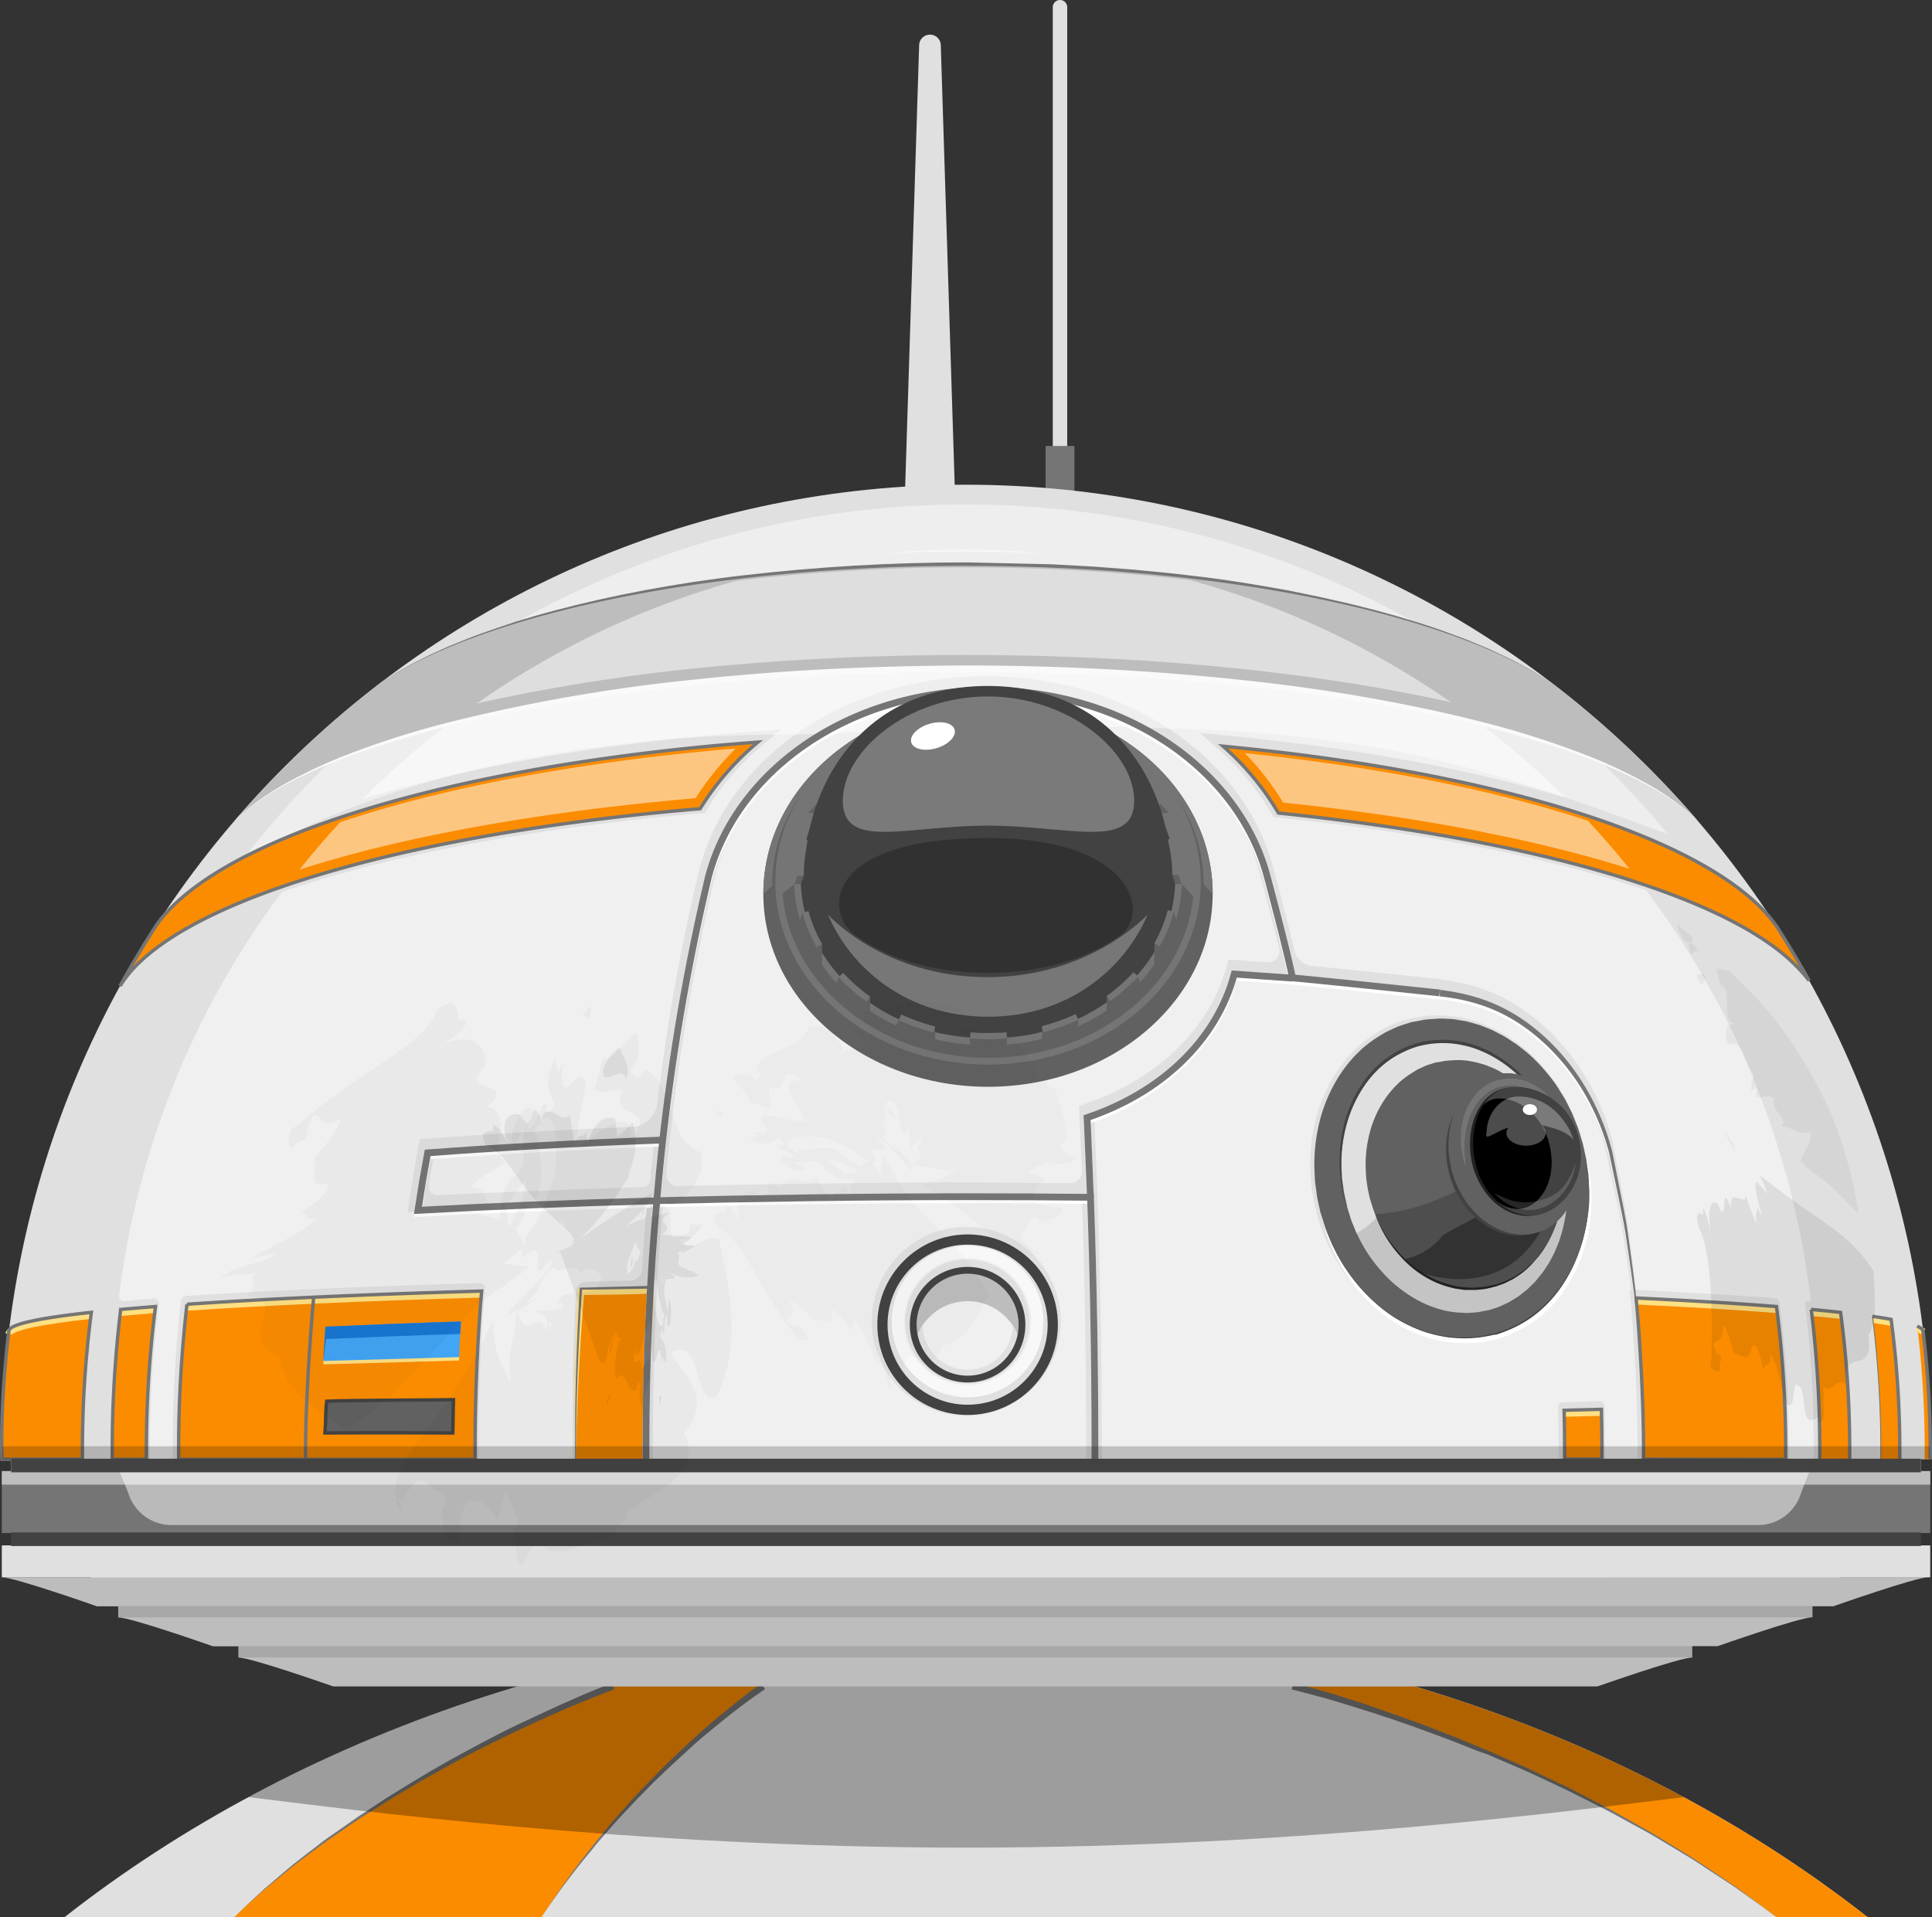 <svg xmlns="http://www.w3.org/2000/svg" viewBox="0 0 535.33 531.35"><rect x="0" y="0" width="535.33" height="531.35" fill="#333333" stroke="none"/><defs><style>.cls-1,.cls-2{fill:#e0e0e0;}.cls-2,.cls-28,.cls-29,.cls-30{stroke:#757575;}.cls-13,.cls-14,.cls-2,.cls-24,.cls-25,.cls-28,.cls-29,.cls-30,.cls-34,.cls-35,.cls-36,.cls-7,.cls-9{stroke-miterlimit:10;}.cls-2{stroke-width:8px;}.cls-3{fill:#fb8c00;}.cls-33,.cls-4{fill:#757575;}.cls-23,.cls-5{opacity:0.3;}.cls-6{fill:#42a5f5;}.cls-18,.cls-7{fill:#616161;}.cls-13,.cls-14,.cls-35,.cls-7{stroke:#424242;}.cls-29,.cls-7,.cls-9{stroke-width:0.94px;}.cls-8{fill:#1976d2;}.cls-13,.cls-14,.cls-24,.cls-25,.cls-28,.cls-29,.cls-30,.cls-34,.cls-35,.cls-36,.cls-9{fill:none;}.cls-25,.cls-9{stroke:#ffe082;}.cls-10{fill:#eee;}.cls-11,.cls-16{fill:#bdbdbd;}.cls-12,.cls-15,.cls-22,.cls-23,.cls-32{fill:#fff;}.cls-12{opacity:0.5;}.cls-13{stroke-width:2.83px;}.cls-14,.cls-24,.cls-25,.cls-28{stroke-width:1.88px;}.cls-16{opacity:0.8;}.cls-17,.cls-20{fill:#424242;}.cls-19,.cls-21{fill:#212121;}.cls-20,.cls-21{opacity:0.62;}.cls-22{opacity:0.15;}.cls-24{stroke:#fff;}.cls-26{fill:#ffe082;}.cls-27{fill:#fafafa;}.cls-30{stroke-width:0.24px;}.cls-31{opacity:0.25;}.cls-32{opacity:0.28;}.cls-33{opacity:0.29;}.cls-34{stroke:#bdbdbd;}.cls-34,.cls-35,.cls-36{stroke-width:3.77px;}.cls-36{stroke:#000;opacity:0.2;}.cls-37{opacity:0.07;}.cls-38{opacity:0.02;}.cls-39{opacity:0.03;}.cls-40{opacity:0.05;}.cls-41{opacity:0.08;}</style></defs><title>starwars-bb-8</title><g id="Layer_2" data-name="Layer 2"><g id="Layer_1-2" data-name="Layer 1"><g id="BB-8"><path class="cls-1" d="M293.71,0a2,2,0,0,0-2,2V126a2,2,0,0,0,4,0V2A2,2,0,0,0,293.71,0Z"/><line class="cls-2" x1="293.71" y1="142.24" x2="293.71" y2="123.59"/><path class="cls-1" d="M260.68,12.6a3,3,0,0,0-6,0l-4.12,130.29c0,.14,0,.31,0,.45a7.12,7.12,0,0,0,14.24-.45Z"/><path class="cls-1" d="M17.82,531.35C82.36,480.7,170.5,449.5,267.68,449.5S453,480.7,517.54,531.35Z"/><path class="cls-3" d="M358.15,467.29s73.61,17.33,134.11,64.06h25.29c-35.59-27.93-78.37-49.93-125.87-64.06Z"/><path class="cls-4" d="M358.37,466.37l1.63.42c1.07.28,2.63.71,4.6,1.27s4.36,1.27,7.09,2.11,5.8,1.81,9.12,3,6.91,2.4,10.7,3.77,7.73,2.94,11.82,4.53l6.17,2.55,3.15,1.3,3.15,1.39,6.36,2.83c2.14.93,4.22,2,6.34,3l6.32,3,6.17,3.2c2,1.08,4.09,2.07,6.05,3.19l5.82,3.28c1.9,1.09,3.81,2.1,5.61,3.2l5.27,3.24,5,3.07c1.6,1,3.09,2.07,4.55,3,2.9,2,5.59,3.74,7.92,5.36l5.92,4.4,5.16,3.83-5.21-3.77-6-4.32c-2.36-1.59-5.06-3.33-8-5.26-1.47-1-3-2-4.58-3l-5-3-5.3-3.17c-1.81-1.08-3.73-2.06-5.64-3.13l-5.85-3.2c-2-1.09-4-2.06-6.08-3.11l-6.2-3.12-6.34-3c-2.12-1-4.22-2-6.36-2.91l-6.37-2.74-3.15-1.35L409,485.09l-6.19-2.47c-4.1-1.53-8-3-11.83-4.36s-7.37-2.57-10.7-3.62-6.4-2-9.11-2.84-5.11-1.48-7.07-2-3.52-.94-4.57-1.2l-1.63-.4Z"/><path class="cls-3" d="M169.87,467.29s-63.18,23.14-105,64.06H150c26.67-40.92,61.5-64.06,61.5-64.06Z"/><path class="cls-4" d="M170.2,468.17l-1.3.48c-.84.31-2.07.79-3.64,1.41s-3.46,1.41-5.64,2.29-4.61,1.94-7.25,3.14l-4.12,1.85-4.38,2.05c-3,1.38-6.13,3-9.38,4.57s-6.54,3.39-9.89,5.17l-5,2.79c-1.69.93-3.37,1.87-5,2.87-3.31,2-6.67,3.9-9.85,6l-4.77,3c-1.57,1-3.06,2.08-4.56,3.09l-4.4,3c-1.44,1-2.77,2-4.11,3-2.64,2-5.22,3.81-7.42,5.7l-6.12,5c-1.77,1.55-3.27,3-4.52,4.09l-3.93,3.58,3.88-3.64c1.24-1.15,2.72-2.58,4.47-4.16l6-5.12c2.18-1.93,4.73-3.77,7.35-5.82,1.33-1,2.65-2.09,4.07-3.1L95,506.42c1.49-1,3-2.15,4.53-3.17l4.73-3.11c3.16-2.14,6.49-4.11,9.78-6.15,1.64-1,3.32-2,5-3l5-2.87c3.34-1.84,6.63-3.65,9.84-5.34s6.34-3.3,9.34-4.73L147.6,476l4.11-1.92c2.63-1.25,5.08-2.29,7.23-3.26s4.06-1.76,5.63-2.39,2.81-1.15,3.66-1.48l1.3-.51Z"/><path class="cls-4" d="M150,531.35l2.13-3.19,2.44-3.67c.95-1.41,2.11-2.94,3.33-4.65l1.92-2.65c.66-.92,1.41-1.82,2.14-2.77,1.5-1.87,3-3.93,4.71-5.91l2.56-3.06c.86-1,1.75-2.08,2.67-3.09,1.84-2,3.66-4.17,5.62-6.17l2.88-3c1-1,2-2,2.93-2.95,1.93-2,3.9-3.82,5.81-5.62s3.81-3.48,5.59-5.1,3.52-3.08,5.15-4.4,3.11-2.56,4.45-3.61,2.53-2,3.51-2.7c2-1.47,3.14-2.27,3.14-2.27l1,1.57s-1.14.75-3.12,2.16c-1,.72-2.18,1.57-3.53,2.6s-2.87,2.18-4.49,3.49-3.36,2.75-5.21,4.27-3.74,3.19-5.66,5-3.94,3.56-5.9,5.47c-1,1-2,1.89-3,2.87l-2.93,3c-2,2-3.84,4-5.73,6-.95,1-1.85,2-2.73,3l-2.62,3c-1.75,1.94-3.28,4-4.82,5.79-.75.93-1.51,1.82-2.19,2.72l-2,2.6c-1.25,1.68-2.45,3.18-3.42,4.57l-2.52,3.61Z"/><path class="cls-5" d="M292.24,450.17q-12.08-.46-24.56-.48t-24.56.48c-64.21,3.5-123.78,20.65-174.28,47.87,27.11,3.27,106,14,199,14s171.61-10.76,198.72-14C416,470.82,356.45,453.68,292.24,450.17Z"/><path class="cls-1" d="M534.81,404.42c0-.93.05-1.89.05-2.91,0-147.56-119.62-267.18-267.18-267.18S.5,254,.5,401.51c0,1,0,2,.05,2.91H3.11v3.44H.75c1.32,16,26,18,26,37.22H508.2c0-19.69,25.1-21.44,26.41-37.22h-2.35v-3.44Z"/><path class="cls-3" d="M512.54,401.55A286,286,0,0,0,510,363.7q-3.78-.41-8.13-.81a316.41,316.41,0,0,1,2.37,38.66q0,1.44,0,2.87h12.51l-4.24,0Q512.54,403,512.54,401.55Z"/><path class="cls-3" d="M526.42,401.55A272.79,272.79,0,0,0,524,365.64q-2.31-.43-5.2-.84a294.85,294.85,0,0,1,2.31,36.75q0,1.44,0,2.87h8.7l-3.43,0Q526.42,403,526.42,401.55Z"/><path class="cls-3" d="M532.86,368.83c-.09-.44-.65-.88-1.62-1.31a280.07,280.07,0,0,1,2.07,34q0,1.44,0,2.87h1.55c0-.93,0-1.88,0-2.9A268.55,268.55,0,0,0,532.86,368.83Z"/><path class="cls-3" d="M494.78,404.46c0-.94,0-2,0-2.91a306.73,306.73,0,0,0-2.54-39.47q-4.18-.32-8.74-.64t-9.65-.62c-6.41-.39-13.26-.75-20.52-1.1.36,3.49.61,6.9.84,10.16.29,4.19.51,8.16.69,11.82.35,7.33.51,13.44.54,17.71,0,2.14,0,3.82,0,5v0Z"/><path class="cls-3" d="M443.73,390.57l-10.33.26c.09,3.55.14,7.15.14,10.71q0,1.42,0,2.84l4.51,0h5.82q0-1.43,0-2.87C443.87,397.9,443.82,394.21,443.73,390.57Z"/><path class="cls-3" d="M25.31,363.69C10.81,365.27,2.69,367,2.46,368.8c0,0-2.45,18.87-1.91,35.6H22.84q0-1.32,0-2.64A292.64,292.64,0,0,1,25.31,363.69Z"/><path class="cls-3" d="M43.08,362.08q-5.11.4-9.64.81a323.8,323.8,0,0,0-2.34,38.88q0,1.33,0,2.65h9.47q0-1.32,0-2.65A313.91,313.91,0,0,1,43.08,362.08Z"/><path class="cls-3" d="M131.64,401.55c0-14.9.62-29.51,1.81-43.75-32.27.92-60.06,2.18-81.64,3.65a350.76,350.76,0,0,0-2.31,40.32q0,1.33,0,2.66l82.14,0C131.65,402.93,131.64,403.08,131.64,401.55Z"/><path class="cls-6" d="M127.19,376.57c.2-4.14.29-7,.56-10.33-6.7.13-29.66,1.08-37.52,1.42-.41,3.19-.36,6.34-.64,10C89.59,377.64,104.88,377.19,127.19,376.57Z"/><path class="cls-7" d="M125.46,397.12c.11-3.29.07-5.7.19-9.22-6.26.12-27.77.11-35.12.42-.38,3-.21,5.41-.48,8.8C90.05,397.12,106.08,397,125.46,397.12Z"/><path class="cls-8" d="M127.52,369.69l.2-3.45c-6.72.13-30,1.1-37.56,1.42l-.57,9.15c.15,0,.66-5.72.82-5.73C98.47,370.74,121,369.82,127.52,369.69Z"/><path class="cls-9" d="M89.59,377.64s15.28-.45,37.6-1.07"/><path class="cls-3" d="M179,406.08c0-1.58,0-3,0-4.54,0-15,.49-30.45,1.24-44.83l-19.28.39c-.92,14.37-1.49,29.38-1.49,44.43q0,2.3,0,4.59Z"/><path class="cls-3" d="M210,205.67c-4.3.32-8.58.67-12.78,1.06C120,214,60.7,232.72,43.6,256q-1.11,1.71-2.2,3.44-4.27,6.79-8.15,13.84a32.93,32.93,0,0,1,5.63-6.79c21.18-20,79.89-36,155.12-42.37A76.12,76.12,0,0,1,210,205.67Z"/><path class="cls-3" d="M493.78,259.09c-.52-.82-1-1.65-1.57-2.46-16.43-23.5-75.77-42.49-153.32-49.83a75.3,75.3,0,0,1,15.34,18.52c69,7.06,122.3,22.31,142.25,41.18a47.52,47.52,0,0,1,4.8,5.25Q497.69,265.31,493.78,259.09Z"/><path class="cls-10" d="M267.54,139.81A252.54,252.54,0,0,0,67.82,237.52c4-2.12,8-4.19,12.1-6.15,17.69-8.49,63.28-27.82,138.75-27.82,18.1,0,36-2.29,54.15-2.4s55.28.41,73.34,1.79c46,3.52,72.91,12.22,116.08,28.3A252.46,252.46,0,0,0,267.54,139.81Z"/><path class="cls-4" d="M429.87,189.18l-3.23-1.91-1.76-1c-.66-.37-1.4-.72-2.18-1.13l-2.54-1.3c-.89-.48-1.87-.93-2.92-1.39-2.09-.92-4.36-2-6.94-3l-4-1.57c-1.39-.52-2.85-1-4.35-1.53-6-2.13-12.89-4.08-20.44-6.07-3.8-.9-7.74-1.92-11.88-2.74-2.06-.42-4.15-.91-6.29-1.29l-6.51-1.2c-8.83-1.51-18.17-2.9-27.89-4-4.85-.61-9.8-1-14.81-1.47l-7.57-.55-3.81-.27-3.84-.19-7.7-.38-7.78-.14-15.64-.29c-10.38,0-20.84.24-31.08.78s-20.31,1.36-30,2.48-19.06,2.41-27.89,3.94-17.11,3.33-24.69,5.24-14.45,4-20.46,6c-3,1-5.78,2.1-8.35,3.07-1.28.5-2.48,1-3.64,1.53s-2.27.95-3.29,1.46c-2.06,1-3.92,1.82-5.47,2.68s-2.92,1.5-4,2.15L105.74,189l3.17-2c1-.69,2.36-1.38,3.9-2.26s3.38-1.78,5.42-2.81c1-.53,2.12-1,3.27-1.53s2.35-1.08,3.62-1.61c2.56-1,5.31-2.19,8.31-3.25s6.21-2.16,9.61-3.29l5.27-1.58c1.8-.54,3.66-1,5.55-1.53,7.58-2,15.87-3.9,24.71-5.56s18.22-3.09,28-4.21,19.83-2,30.11-2.61,20.72-.9,31.21-.91l15.64.35,7.78.18,7.76.42,3.85.21,3.82.29,7.59.58c5,.51,10,.91,14.85,1.54,9.75,1.07,19.11,2.62,27.95,4.24L363.6,165c2.14.41,4.23.93,6.3,1.38,4.14.88,8.08,1.95,11.89,2.9,7.57,2.06,14.45,4.18,20.41,6.43,1.49.56,2.95,1.07,4.33,1.62l4,1.66c2.57,1,4.82,2.17,6.9,3.13s3.84,2,5.41,2.82c.78.43,1.51.81,2.15,1.19l1.73,1.09Z"/><path class="cls-11" d="M439.23,196.68q-4.59-3.85-9.36-7.49c-25.78-17-77.33-29.34-138.58-31.88q-11.59-.48-23.61-.49a545,545,0,0,0-55.36,2.75C165.43,164.37,127,175.13,105.74,189q-5,3.82-9.81,7.86a268.8,268.8,0,0,0-30.81,30.44c5.15-5.11,12.85-9.94,22.71-14.37,25.91-11.65,66.7-20.58,115.21-24.84,20.36-1.79,42.08-2.75,64.64-2.75q14,0,27.56.49c64.63,2.3,120,12.59,152.29,27.11,10,4.5,17.81,9.42,23,14.62A268.79,268.79,0,0,0,439.23,196.68Z"/><path class="cls-12" d="M296.55,327.89a3.19,3.19,0,0,0,3.22-3.33c-.28-6.69-.7-16.33-.71-16.46l-.07-1.62,1.54-.52c20.1-6.75,34.82-21.06,39.4-38.3l.46-1.72,1.77.12,9,.63a3.13,3.13,0,0,0,3.26-3.86c-2.24-9.29-5.36-20.83-5.4-21-7.8-29.5-38.82-50.1-75.44-50.1s-67.42,20.6-75.24,50.09l-1.11,4.64a600.53,600.53,0,0,0-12.59,78.73,3.2,3.2,0,0,0,3.26,3.51c26.27-.61,55.63-1,79.74-1C277.35,327.77,287,327.81,296.55,327.89Z"/><path class="cls-12" d="M119.2,326.11c-.09.56-.24,1.43-.39,2.4a2.35,2.35,0,0,0,2.44,2.72c16-.83,48.71-2,56.88-2.24a2.14,2.14,0,0,0,2.05-1.94q.5-5.33,1.07-10.59c-21.56.82-42,1.94-60.93,3.34C120,321.71,119.42,324.79,119.2,326.11Z"/><path class="cls-12" d="M268.11,345.23a21,21,0,1,0,21,21A21,21,0,0,0,268.11,345.23Zm0,38.67a17.65,17.65,0,1,1,17.65-17.65A17.67,17.67,0,0,1,268.11,383.89Z"/><path class="cls-12" d="M268.11,360.59c-6.88,0-9,3-12.48,6.51a12.48,12.48,0,1,0,25,0C276.52,363.17,275,360.59,268.11,360.59Z"/><path class="cls-12" d="M247.07,366.24a21,21,0,1,1,21,21A21,21,0,0,1,247.07,366.24Zm21,17.21a17.21,17.21,0,1,0-17.21-17.21A17.21,17.21,0,0,0,268.11,383.46Z"/><path class="cls-12" d="M344.91,208.7a76,76,0,0,1,10.63,13.73c37.64,3.91,70.54,10.29,95.94,18.33Q446,233.91,440,227.48C414.84,219.12,382.27,212.58,344.91,208.7Z"/><path class="cls-12" d="M192.75,221.2a76.8,76.8,0,0,1,11.12-13.76c-2.31.19-4.46.38-6.5.57-40.76,3.81-76.25,10.79-103.11,19.86Q88.38,234.21,83,241C111.26,231.9,149,225,192.75,221.2Z"/><path class="cls-12" d="M291.2,157.73c-7.74-.32-15.65-.49-23.52-.49A543,543,0,0,0,212.54,160q-4.25.44-8.41.94a235,235,0,0,0-72,34,529.79,529.79,0,0,1,70.73-10.66c20.87-1.83,42.68-2.76,64.83-2.76,9.24,0,18.54.16,27.64.49,39.85,1.42,76.59,5.84,106.73,12.63a235,235,0,0,0-72.25-33.86C317.48,159.3,304.55,158.28,291.2,157.73Z"/><path class="cls-12" d="M288.61,153.32c-7-.63-14.12-1-21.31-1-7.36,0-14.63.35-21.82,1q11-.43,22.2-.43C274.67,152.94,281.7,153.07,288.61,153.32Z"/><path class="cls-12" d="M500.24,362.13l-.09-.75a.68.68,0,0,1,.74-.76l.24,0a.52.52,0,0,0,.56-.58,234.89,234.89,0,0,0-45.53-113.29c-25.93-8.91-61.18-16-102.14-20.17l-1.09-.11-.55-.95a73.07,73.07,0,0,0-14.91-18l-5-4.38,6.59.62c36.54,3.46,68.88,9.49,94.74,17.33A237.51,237.51,0,0,0,411,201.19c-31.51-8.09-71.74-13.35-115.88-14.92-9-.32-18.29-.49-27.48-.49-22,0-43.7.92-64.45,2.75-30.18,2.65-57.5,7.12-80.1,13a237.51,237.51,0,0,0-22.7,19.95c26.22-8.07,59.23-14.25,96.54-17.74,3.8-.36,8-.7,12.82-1.07l6.62-.5-5.07,4.29a73.87,73.87,0,0,0-15.49,17.92l-.57.93-1.09.09c-46.64,4-87.22,11.76-116.07,21.82A234.89,234.89,0,0,0,33,359.15a1.26,1.26,0,0,0,1.36,1.41c2.1-.18,5.88-.5,8.21-.68h0A1.38,1.38,0,0,1,44,361.43a313.78,313.78,0,0,0-2.49,39.42q0,1.32,0,2.64v.92h6.35v-.9q0-1.33,0-2.67a353.39,353.39,0,0,1,2.32-40.47,1.42,1.42,0,0,1,1.3-1.21c21.54-1.44,50.35-2.68,81.58-3.58h0a1.29,1.29,0,0,1,1.32,1.4c-1.2,14.32-1.81,29-1.81,43.64,0,1,0,1.29,0,1.81l0,2h26.21c-.08-3.82-.13-7.64-.12-11.46q0-6.14.12-12.27c.16-8.18.38-14.76.81-22.93a2.64,2.64,0,0,1,2.56-2.52l12.64-.39a3.23,3.23,0,0,0,3.12-3q.56-9.38,1.35-18.6c-22.6.63-44,1.49-63.7,2.57l-2.65.15.41-2.63s.93-6,1.26-8,1.43-8,1.43-8l.3-1.64,1.66-.13c17.74-1.34,36.91-2.43,57.08-3.25a7.42,7.42,0,0,0,7.06-6.5,578.34,578.34,0,0,1,10.6-60.38l1.13-4.7c8.33-31.43,41-53.35,79.41-53.35s71.31,21.92,79.6,53.3c.17.63,3.56,13.19,5.8,22.65a5.67,5.67,0,0,0,5,4.34c11.84,1.18,34.88,3.61,35.16,3.64,0,0,4.7.73,6.85,1.25a49.87,49.87,0,0,1,7.63,2.47,47.69,47.69,0,0,1,9.1,5,56.75,56.75,0,0,1,4.62,3.62,59,59,0,0,1,4.54,4.41,63,63,0,0,1,8.07,10.85,68.43,68.43,0,0,1,5.95,13.11c.37,1.17.76,2.34,1.06,3.53l.24.89.12.45,0,.11,0,.19,0,.22.34,1.79,1.37,7.19,1.37,7.19c.5,2.42.8,4.82,1.15,7.21.66,4.78,1.25,9.48,1.75,14,.08.76.16,1.52.23,2.27a.44.44,0,0,0,.42.4c7,.34,13.69.7,19.87,1.07q5,.3,9.66.62c3,.21,5.95.3,8.46.61a1.59,1.59,0,0,1,1.48,1.15,309.06,309.06,0,0,1,2.55,39.63c0,.95,0,2,0,2.93v.86h6.63c.1-.48.19-1,.27-1.55,0-.75,0-1.49,0-2.24A316.44,316.44,0,0,0,500.24,362.13Z"/><path class="cls-12" d="M453.75,398.51c0-4.78-.22-11-.54-17.66-.2-4.15-.42-8-.69-11.8-.22-3.16-.48-6.57-.84-10.12l-.15-1.49.47,0c-.1-.8-.2-1.61-.31-2.42-.62-4.53-1.34-9.21-2.13-13.95-.41-2.36-.78-4.76-1.33-7.1l-1.57-7.15-1.57-7.15-.39-1.78,0-.22v0l0-.1-.13-.43-.26-.85c-.33-1.15-.73-2.26-1.12-3.38a65.67,65.67,0,0,0-6-12.42,59.89,59.89,0,0,0-7.95-10.1,56,56,0,0,0-4.34-4,53.22,53.22,0,0,0-4.47-3.31,43.9,43.9,0,0,0-8.51-4.4,45.86,45.86,0,0,0-7.09-2.08c-2-.44-3.62-.64-4.7-.79l-1.69-.2h0c-.34,0-33.87-3.58-40.72-4.17l-14.38-1c-5.3,17.42-20.13,31.84-40.16,39,.17,3.85.59,13.64.79,18.45h0l.07,2.05c.82,22.65,1.23,46.13,1.23,69.81q0,2.3,0,4.6h-4.31q0-2.29,0-4.59c0-22.91-.39-45.64-1.15-67.6-10.65-.1-21.53-.15-32.38-.15-25.34,0-56.48.4-83.73,1.06-1.85,21.67-2.79,44.09-2.79,66.69q0,2.33,0,4.65H431.85v-1q0-1.41,0-2.83c0-3.53,0-7.12-.14-10.68v0a1.26,1.26,0,0,1,1.23-1.29l10.36-.27a1.29,1.29,0,0,1,1.32,1.26c.09,3.65.14,7.35.14,11q0,1.44,0,2.87v.91h8.88l.08-1C453.76,401.91,453.76,400.25,453.75,398.51Zm-186-6.14a26.18,26.18,0,1,1,26.18-26.18A26.21,26.21,0,0,1,267.74,392.37Zm171.65-52.06a42.24,42.24,0,0,1-10.59,20.78,33.91,33.91,0,0,1-9.24,6.8,32.13,32.13,0,0,1-5.23,2.05l-.33.1-.17.05-.08,0-.17,0-.61.15c-.41.1-.79.2-1.23.29-.94.17-1.9.37-2.79.45a33.35,33.35,0,0,1-10.48-.42,37.76,37.76,0,0,1-9.21-3.15A43.54,43.54,0,0,1,376,357.22a51.23,51.23,0,0,1-7.2-10.63,53.55,53.55,0,0,1-3.15-7.62c-.31-.9-.49-1.61-.63-2.08l-.21-.72,0-.07-.16-.68-.2-.83c-.08-.32-.17-.71-.27-1.21a53.34,53.34,0,0,1-1.07-8.23,51.23,51.23,0,0,1,1-12.8,43.54,43.54,0,0,1,6.38-15.49,37.76,37.76,0,0,1,6.42-7.31,33.35,33.35,0,0,1,8.88-5.57c.82-.38,1.69-.66,2.55-1,.43-.14.88-.26,1.32-.39l.67-.19.25-.06.15,0,.31-.07,1.23-.28,1.45-.24c.49-.09,1-.13,1.42-.18s.94-.11,1.41-.12a33.91,33.91,0,0,1,11.4,1.31,42.24,42.24,0,0,1,19.52,12.76,50.19,50.19,0,0,1,6.75,9.86c.49.88.88,1.8,1.32,2.69s.81,1.83,1.15,2.77.7,1.88,1,2.83c.16.47.31,1,.44,1.44l.43,1.5A52,52,0,0,1,439.39,340.31Z"/><circle class="cls-13" cx="268.11" cy="367.11" r="23.6"/><path class="cls-11" d="M268.11,360.59a15.06,15.06,0,0,1,14.43,10.78,15.06,15.06,0,1,0-28.86,0A15.06,15.06,0,0,1,268.11,360.59Z"/><circle class="cls-14" cx="268.11" cy="367.11" r="15.07"/><path class="cls-15" d="M365.72,334.19l.44,1.41c.29.92.77,2.24,1.44,3.9a54,54,0,0,0,7.34,12.67,49.73,49.73,0,0,0,6.68,7,42.94,42.94,0,0,0,8.89,5.9,38.85,38.85,0,0,0,5.2,2.06,40.36,40.36,0,0,0,5.56,1.21,34,34,0,0,0,5.76.24,33.12,33.12,0,0,0,5.76-.8l.71-.15.19,0,.09,0h0l-.08,0,.37-.12c.51-.15.95-.31,1.4-.47.92-.33,1.82-.7,2.7-1.09a30.75,30.75,0,0,0,5-2.85,27.09,27.09,0,0,0,2.24-1.75c.36-.29.73-.64,1-.92s.74-.7,1-1a34.52,34.52,0,0,0,3.57-4.27,43,43,0,0,0,5-9.46,51,51,0,0,0,2.53-9.32A52.58,52.58,0,0,0,439,321.7c-.21-1.77-.42-3.17-.6-4.12l-.28-1.45.47,1.4c.3.92.74,2.27,1.14,4a47.65,47.65,0,0,1,1.07,6.47,44.93,44.93,0,0,1,0,8.56,45.88,45.88,0,0,1-2,10,41.31,41.31,0,0,1-4.9,10.36,37.85,37.85,0,0,1-3.79,4.84c-.37.41-.71.74-1.06,1.1s-.77.75-1.17,1.1a30.45,30.45,0,0,1-2.5,2,34.43,34.43,0,0,1-5.56,3.25q-1.47.68-3,1.24c-.52.19-1,.37-1.52.52l-.37.12-.5.13-.8.18a36.87,36.87,0,0,1-6.42.82,37.64,37.64,0,0,1-6.42-.34,35.88,35.88,0,0,1-6.14-1.48A42.22,42.22,0,0,1,389,368a41.36,41.36,0,0,1-9.27-6.77,45.23,45.23,0,0,1-6.54-7.82,47.91,47.91,0,0,1-4.1-7.51,44.87,44.87,0,0,1-2.2-6.18c-.24-.87-.45-1.65-.58-2.35s-.28-1.27-.35-1.75Z"/><path class="cls-16" d="M371.35,343.3a18.19,18.19,0,0,0,12.58-9.69c12,29.28,49.47,25,45.25-13.15-1.5-13.62,9.08,7.32,8,14s-5.41,25.89-22,31.34C387.65,374.84,371.35,343.3,371.35,343.3Z"/><path class="cls-17" d="M365.72,334.19l.37,1.43c.24.93.63,2.29,1.24,4a49,49,0,0,0,2.57,5.94,54.25,54.25,0,0,0,4.4,7.13,47,47,0,0,0,6.64,7.32,42.74,42.74,0,0,0,9.06,6.22,40.18,40.18,0,0,0,5.37,2.21,37.89,37.89,0,0,0,5.79,1.31,36,36,0,0,0,6,.26,35.26,35.26,0,0,0,6-.83l.75-.16.19,0,.09,0c.09.41-.15-.93.24.91h-.05c0,.22-.48-1.71-.21-.91h0l.09,0,.18-.06c.49-.15,1-.32,1.45-.48,1-.34,1.9-.72,2.82-1.14a32.34,32.34,0,0,0,5.23-3,33.44,33.44,0,0,0,8.15-8.37,42.92,42.92,0,0,0,5-9.8,47.78,47.78,0,0,0,2.35-9.59,50.24,50.24,0,0,0-.19-14.81c-.28-1.78-.59-3.16-.82-4.09l-.35-1.44.39,1.43c.25.93.6,2.3.93,4.08a47.62,47.62,0,0,1-1.68,24.66,41.3,41.3,0,0,1-4.95,10,34.28,34.28,0,0,1-8.32,8.62,33.23,33.23,0,0,1-5.36,3.1q-1.42.65-2.88,1.18c-.49.18-1,.35-1.47.5l-.18.06-.09,0-.07,0c.22.8-.24-1.12-.22-.91h0c.43,1.82.11.51.18.92l-.09,0-.19,0-.76.17a36.18,36.18,0,0,1-6.18.82,36.93,36.93,0,0,1-6.18-.3,38.74,38.74,0,0,1-5.93-1.37,39.26,39.26,0,0,1-14.62-8.73,47.64,47.64,0,0,1-6.61-7.52,49.72,49.72,0,0,1-6.7-13.32c-.56-1.71-.91-3.09-1.13-4Z"/><path class="cls-18" d="M365.89,336.07l-.57-2.61L365,332c-.09-.56-.18-1.23-.27-1.92l-.3-2.25c-.12-.8-.1-1.61-.16-2.49a47.8,47.8,0,0,1,.94-12.59,42.52,42.52,0,0,1,6.29-15.24,37.46,37.46,0,0,1,6.31-7.22,34.91,34.91,0,0,1,4.11-3c.75-.44,1.47-.94,2.25-1.34l2.41-1.12a17.67,17.67,0,0,1,2.53-.93l1.3-.42.65-.21.28-.07h.08l.15,0,.3-.06,2.43-.47a9.4,9.4,0,0,1,1.37-.17l1.47-.11,1.48-.1c.49,0,.94,0,1.42,0,.94.06,1.89.07,2.83.17l2.81.47.71.12.69.19,1.38.39,1.38.4c.46.14.89.34,1.34.51.89.37,1.8.69,2.67,1.11l2.57,1.35a28.25,28.25,0,0,1,2.46,1.54l1.22.8c.4.27.77.59,1.16.88.76.61,1.54,1.19,2.28,1.83a48.33,48.33,0,0,1,4.12,4.16,49.77,49.77,0,0,1,3.63,4.62c.56.81,1,1.66,1.56,2.49l.77,1.26c.24.43.45.87.67,1.31l1.32,2.64,1.1,2.74.54,1.37.44,1.41.89,2.94.61,2.72.31,1.36.22,1.5.42,3,.16,2.95c0,.49.06,1,.07,1.47l0,1.47c0,1,0,2-.12,2.94a49.77,49.77,0,0,1-.85,5.81,48.33,48.33,0,0,1-1.51,5.65c-.33.92-.71,1.81-1.07,2.72-.19.45-.35.91-.56,1.34l-.66,1.3a28.25,28.25,0,0,1-1.37,2.56l-1.56,2.44c-.55.79-1.18,1.53-1.77,2.29-.31.37-.58.76-.91,1.11l-1,1-1,1-.5.51-.55.46-2.21,1.8c-.77.56-1.58,1-2.37,1.56-.4.25-.78.52-1.2.74l-1.26.62a26.38,26.38,0,0,1-2.54,1.15l-2.61.9-.32.11-.16.05-.08,0-.28.07-.6.13-1.19.25a16.9,16.9,0,0,1-2.51.43l-2.79.25c-.91,0-1.76,0-2.63,0a34.91,34.91,0,0,1-5.07-.58A37.46,37.46,0,0,1,390,367a42.52,42.52,0,0,1-13-10.09,47.8,47.8,0,0,1-7.08-10.45c-.38-.79-.81-1.5-1.09-2.23l-.83-2c-.25-.63-.5-1.21-.7-1.75l-.47-1.49-.86-2.74Zm7.32-1.79.73,2.36.39,1.29c.17.46.38,1,.6,1.5l.7,1.74c.23.63.6,1.24.92,1.91a40.41,40.41,0,0,0,6,8.95,36.94,36.94,0,0,0,10.73,8.54,30.38,30.38,0,0,0,7.26,2.68,28,28,0,0,0,4,.53c.67,0,1.39.11,2,.08l1.95-.12a12.72,12.72,0,0,0,2.24-.33l1.2-.23.6-.12-.13,0,.06,0,.13,0,.26-.08,2.08-.67a20,20,0,0,0,2-.88l1-.46c.34-.16.64-.39,1-.58.63-.4,1.3-.77,1.92-1.2l1.81-1.42.46-.36.41-.41.84-.82.84-.82c.28-.28.51-.61.77-.91.49-.62,1-1.21,1.51-1.86l1.34-2a22.65,22.65,0,0,0,1.2-2.14l.58-1.09c.19-.37.32-.76.49-1.14.31-.77.65-1.53.94-2.32a42.24,42.24,0,0,0,1.34-4.88,43.69,43.69,0,0,0,.79-5.07c.08-.86.08-1.72.12-2.58l.05-1.3c0-.43,0-.87-.05-1.3l-.12-2.6-.33-2.51-.16-1.26-.3-1.36-.59-2.72c.05.22,0,0,0,0l0-.08,0-.16-.1-.31-.2-.62-.4-1.25-.39-1.25-.5-1.21-1-2.42L429,308.72c-.2-.38-.39-.78-.6-1.15l-.69-1.1c-.47-.73-.89-1.48-1.39-2.18a43.69,43.69,0,0,0-3.2-4,42.24,42.24,0,0,0-3.59-3.57c-.64-.54-1.32-1-2-1.55-.33-.25-.64-.53-1-.75l-1-.66a22.65,22.65,0,0,0-2.11-1.26l-2.17-1.09c-.73-.33-1.49-.57-2.23-.87-.37-.13-.74-.3-1.12-.41l-1.14-.29-1.13-.3-.56-.15-.57-.08-2.28-.33c-.76-.07-1.52-.05-2.27-.09-.37,0-.76,0-1.11,0l-1,.1-1,.08a5.37,5.37,0,0,0-1.1.14l-2.42.51-.3.06-.15,0-.07,0,.13,0-.51.18-1,.35a12.42,12.42,0,0,0-2,.77l-1.88.92c-.61.32-1.17.74-1.75,1.1a28,28,0,0,0-3.21,2.45,30.38,30.38,0,0,0-5,5.94,36.94,36.94,0,0,0-5.07,12.75,40.41,40.41,0,0,0-.72,10.72c.06.74,0,1.48.15,2.1l.25,1.78c.08.56.13,1.06.21,1.55l.32,1.42.59,2.6Z"/><path class="cls-17" d="M433.27,319.2l-.33-1.19c-.22-.78-.58-1.9-1.11-3.31a44.74,44.74,0,0,0-2.24-4.93,49.49,49.49,0,0,0-3.73-5.93,42.11,42.11,0,0,0-5.53-6.15,36.55,36.55,0,0,0-7.5-5.3,32.09,32.09,0,0,0-4.45-1.91,30.21,30.21,0,0,0-4.82-1.14,26.54,26.54,0,0,0-10,.48l-.63.14-.45.15c-.42.13-.8.27-1.2.41-.8.29-1.58.62-2.34,1a26.35,26.35,0,0,0-4.33,2.55,28.08,28.08,0,0,0-6.72,7.07,36.45,36.45,0,0,0-4.09,8.23,39.73,39.73,0,0,0-1.86,8,47.21,47.21,0,0,0,.16,12.4c.21,1.49.44,2.65.6,3.44l.26,1.21-.3-1.2c-.19-.78-.46-1.94-.72-3.43a44.92,44.92,0,0,1-.53-12.48,40.29,40.29,0,0,1,1.74-8.21,34.78,34.78,0,0,1,4.06-8.45,28.92,28.92,0,0,1,6.88-7.33,27.24,27.24,0,0,1,4.46-2.66c.79-.37,1.59-.72,2.41-1,.41-.15.83-.31,1.24-.44l.52-.17.63-.15a27.45,27.45,0,0,1,10.38-.44,31.06,31.06,0,0,1,5,1.21,32.93,32.93,0,0,1,4.56,2,34.94,34.94,0,0,1,7.59,5.51,42.71,42.71,0,0,1,5.49,6.34A44.19,44.19,0,0,1,432,314.64c.49,1.43.81,2.57,1,3.35Z"/><path class="cls-18" d="M432.59,327.75l0,1c0,.7,0,1.39-.08,2.09a35.59,35.59,0,0,1-.59,4.13,34.55,34.55,0,0,1-1.06,4,33.71,33.71,0,0,1-1.61,3.82,29.48,29.48,0,0,1-2.06,3.58c-.39.57-.83,1.1-1.25,1.64a13.59,13.59,0,0,1-1.36,1.54,25.73,25.73,0,0,1-3,2.74c-.55.4-1.13.76-1.69,1.13-.29.18-.56.38-.86.53l-.9.45a19,19,0,0,1-1.81.84l-1.87.65-1.88.47a11.94,11.94,0,0,1-1.76.31l-2,.19c-.66,0-1.26,0-1.89,0a24.73,24.73,0,0,1-3.63-.4,26.56,26.56,0,0,1-6.48-2.23,30,30,0,0,1-9.27-7.21,34.16,34.16,0,0,1-5-7.45,27.57,27.57,0,0,1-1.36-3c-.18-.45-.36-.86-.5-1.24"/><path class="cls-19" d="M432.59,327.75v2.87c0,.49-.07,1-.11,1.43s-.09,1-.14,1.43-.13,1-.23,1.43-.16.95-.27,1.41c-.21.94-.48,1.86-.74,2.78h0c-.36,1-.68,1.92-1.1,2.88-.1.24-.21.48-.33.71s-.21.43-.33.69c-.22.47-.47.93-.73,1.38s-.52.89-.79,1.33c-.14.22-.25.42-.43.66l-.45.62c-.32.41-.57.81-1,1.24l-1,1.16A19.2,19.2,0,0,1,422.7,352a14.07,14.07,0,0,1-1.23,1l-1.27.86-.68.43-.35.22-.34.17-1.37.69a9.8,9.8,0,0,1-1.47.61l-1.44.51h0l-1.37.35-.34.09-.36.08-.7.16c-.24,0-.5.09-.75.12l-.71.07-1.41.13c-.31,0-.49,0-.74,0h-.71c-.46,0-1,0-1.46,0-1-.08-1.92-.27-2.83-.39h0a31.8,31.8,0,0,1-3.94-1.14c-.64-.24-1.28-.5-1.9-.79s-1.21-.6-1.82-.94a28.83,28.83,0,0,1-6.49-5,34.55,34.55,0,0,1-5-6.41q-.53-.87-1-1.77c-.32-.6-.59-1.21-.89-1.82-.58-1.23-1-2.51-1.48-3.77.55,1.23,1.05,2.49,1.68,3.67.33.58.63,1.2,1,1.77s.69,1.15,1.06,1.71a37.29,37.29,0,0,0,5.13,6.15,29.93,29.93,0,0,0,6.43,4.68c.57.31,1.2.62,1.78.9s1.21.52,1.84.74a30.89,30.89,0,0,0,3.84,1.07h0c1,.12,1.88.3,2.78.36.45,0,.89,0,1.37,0h.71c.22,0,.51,0,.67,0l1.41-.14.7-.06c.22,0,.43-.05.65-.1l.68-.15.33-.07.34-.08,1.38-.33h0l1.45-.5a8.79,8.79,0,0,0,1.36-.55l1.38-.68.34-.17.3-.19.61-.38,1.28-.85a13.21,13.21,0,0,0,1.18-.92,18.43,18.43,0,0,0,2.18-2l1-1.14c.32-.32.63-.78.95-1.17l.47-.6c.13-.16.28-.41.42-.62l.82-1.28c.26-.43.51-.87.74-1.31s.49-.92.68-1.36c.42-.91.78-1.87,1.16-2.82v0c.28-.92.59-1.82.84-2.73.13-.46.22-.9.33-1.39s.21-.92.29-1.39.14-.94.21-1.41.15-1,.17-1.42Z"/><ellipse class="cls-18" cx="406.07" cy="325.3" rx="23.61" ry="28.51" transform="translate(-70.03 115.44) rotate(-14.91)"/><path class="cls-18" d="M379.57,332.19l-.39-1.8-.21-1-.2-1.38a27.57,27.57,0,0,1-.32-3.4,34.14,34.14,0,0,1,.69-9,30.23,30.23,0,0,1,4.53-10.91,27,27,0,0,1,4.56-5.18,25.17,25.17,0,0,1,3-2.17c.54-.32,1.06-.68,1.63-1l1.75-.8a13,13,0,0,1,1.83-.67l.94-.3.47-.15.26-.06h.05l.1,0,.21,0,1.68-.31a7.31,7.31,0,0,1,1-.12l1.08-.08,1.09-.07c.36,0,.68,0,1,0,.68,0,1.36.06,2,.13a25.88,25.88,0,0,1,4,.85,13.63,13.63,0,0,1,2,.66c.63.26,1.29.5,1.91.8a29.42,29.42,0,0,1,3.59,2.07,33.54,33.54,0,0,1,3.31,2.51,34.3,34.3,0,0,1,2.92,3,35.29,35.29,0,0,1,2.57,3.28c.39.57.74,1.18,1.11,1.77l.54.89c.17.3.32.62.48.93l.93,1.87.78,1.94.38,1,.31,1,.64,2.12.43,1.87.21.94.16,1.07.3,2.15.12,2.09c0,.35,0,.7,0,1l0,1c0,.7,0,1.39-.08,2.09a35.29,35.29,0,0,1-.6,4.13,34.3,34.3,0,0,1-1.07,4,33.54,33.54,0,0,1-1.62,3.82,29.42,29.42,0,0,1-2.08,3.58c-.39.57-.84,1.1-1.26,1.64a13.63,13.63,0,0,1-1.37,1.54,25.88,25.88,0,0,1-3.06,2.74c-.55.4-1.14.76-1.7,1.13-.29.18-.56.38-.86.53l-.91.45a19.21,19.21,0,0,1-1.83.84l-1.88.65-.23.08-.12,0-.06,0-.25.06-.41.09-.82.18a12.15,12.15,0,0,1-1.77.31l-2.06.19c-.67,0-1.27,0-1.91,0a25.18,25.18,0,0,1-3.66-.4,27,27,0,0,1-6.54-2.23,30.23,30.23,0,0,1-9.36-7.21,34.14,34.14,0,0,1-5.06-7.45,27.45,27.45,0,0,1-1.38-3c-.18-.45-.36-.86-.5-1.24l-.34-1.06-.61-1.95Z"/><path class="cls-20" d="M433,326.7l-.12-2.09-.3-2.15-.16-1.07-.21-.94-.43-1.87-.64-2.12-.31-1-.38-1-.78-1.94-.93-1.87c-.16-.31-.31-.62-.48-.93l-.54-.89c-.37-.59-.71-1.2-1.11-1.77a35.28,35.28,0,0,0-2.57-3.28,34.29,34.29,0,0,0-2.92-3l0,0c-3.6,5.76-8.64,24.8-15,28.06-16.72,8.54-25.18,7.26-25,7.71a27.45,27.45,0,0,0,1.38,3,34.14,34.14,0,0,0,5.06,7.45,30.23,30.23,0,0,0,9.36,7.21,27,27,0,0,0,6.54,2.23,25.18,25.18,0,0,0,3.66.4c.63,0,1.24.06,1.91,0l2.06-.19a12.15,12.15,0,0,0,1.77-.31l.82-.18.41-.09.25-.06.06,0,.12,0,.23-.08,1.88-.65a19.21,19.21,0,0,0,1.83-.84l.91-.45c.3-.16.58-.36.86-.53.57-.37,1.15-.73,1.7-1.13a25.88,25.88,0,0,0,3.06-2.74,13.63,13.63,0,0,0,1.37-1.54c.42-.55.87-1.08,1.26-1.64a29.41,29.41,0,0,0,2.08-3.58,33.54,33.54,0,0,0,1.62-3.82,34.29,34.29,0,0,0,1.07-4,35.29,35.29,0,0,0,.6-4.13c.06-.69.05-1.39.08-2.09l0-1C433.05,327.4,433,327.05,433,326.7Z"/><path class="cls-21" d="M431.16,330.79c.28-.88.53-1.77.73-2.66.11-.51.44-3.06.49-3.12.07-.89.13-1.78.2-2.66l-.14-.95-.07-.29c-1.83.11-3.67.19-5.56.26-2.93,3-5.45,6.37-8.54,9.21a63.64,63.64,0,0,1-13.53,9c-1.64.88-3.31,1.74-4.9,2.72a18.17,18.17,0,0,1-10.52,6.61,30.24,30.24,0,0,0,5.07,4C395.26,353.13,422.18,362.94,431.16,330.79Z"/><path class="cls-17" d="M432.29,334.44a12.2,12.2,0,0,1-6.5,4.44c-8,2.13-16.81-4.8-19.66-15.49s1.34-21.08,9.35-23.21"/><path class="cls-17" d="M432.29,334.44a6.45,6.45,0,0,1-.23.73,10.45,10.45,0,0,1-1,2,10.92,10.92,0,0,1-2.42,2.69,11.82,11.82,0,0,1-2,1.27l-.14.07-.07,0,0,0h0l-.18,0-.24.11-.49.21a5.41,5.41,0,0,1-1.15.42c-.5.13-1,.23-1.56.33s-1,.09-1.51.13a8.85,8.85,0,0,1-1.57,0,10.16,10.16,0,0,1-1.6-.19,17.06,17.06,0,0,1-6.27-2.46,12.22,12.22,0,0,1-1.44-1,15.44,15.44,0,0,1-1.36-1.11c-.43-.4-.89-.78-1.29-1.21l-1.19-1.32a27,27,0,0,1-3.71-6,28.68,28.68,0,0,1-1.17-3.32l-.24-.84-.06-.21,0-.11-.06-.23v0l-.07-.36-.27-1.44a24.56,24.56,0,0,1-.3-3.57c0-.57,0-1.13,0-1.68s.1-1.11.15-1.66a22.6,22.6,0,0,1,1.61-6.14,18.35,18.35,0,0,1,3-4.86,17.09,17.09,0,0,1,1.8-1.79,16.9,16.9,0,0,1,1.87-1.3,11.52,11.52,0,0,1,3.36-1.3c.49-.09.91-.15,1.28-.19h.95c.5,0,.76,0,.76,0l-.58.5-.67.56c-.23.26-.5.54-.79.84a14,14,0,0,0-1.68,2.35c-.26.47-.5,1-.74,1.51a16.64,16.64,0,0,0-.6,1.73,19.1,19.1,0,0,0-.73,3.93,25.74,25.74,0,0,0,0,4.41c.1.76.15,1.53.3,2.3l.09.58.13.52c.09.36.13.65.23,1.07l.38,1.42.09.36v0l0-.16v0l0,.07,0,.14.19.57c.23.77.57,1.5.85,2.25a29.89,29.89,0,0,0,2.25,4.13,21.65,21.65,0,0,0,2.82,3.4,13.87,13.87,0,0,0,3.19,2.39,4.58,4.58,0,0,0,.83.42,7.14,7.14,0,0,0,.84.34l.84.28a6.59,6.59,0,0,1,.71.19,3.12,3.12,0,0,0,1,.09h.8l-.15,0h.2a10.78,10.78,0,0,0,1.63-.1,12.51,12.51,0,0,0,2.78-.74,16,16,0,0,0,1.85-.85Z"/><ellipse class="cls-17" cx="420.64" cy="319.53" rx="15.01" ry="20.02" transform="translate(-68.05 118.99) rotate(-14.91)"/><path class="cls-18" d="M402.23,324.27l-.26-1.21-.14-.66c-.05-.24-.1-.61-.15-1a20,20,0,0,1-.27-2.41,25.51,25.51,0,0,1,.35-6.31,21.27,21.27,0,0,1,3-7.79l.65-1c.23-.33.5-.64.76-1a17.09,17.09,0,0,1,1.74-1.83,15.1,15.1,0,0,1,4.57-2.8,7.75,7.75,0,0,1,1.32-.43l.68-.18.34-.09.21,0h.11l.14,0,1.15-.13c.43,0,1,0,1.5,0a7.69,7.69,0,0,1,1.46.12,9.51,9.51,0,0,1,1.39.25l1.36.37,1.3.5a20.79,20.79,0,0,1,8.33,6.93,29.56,29.56,0,0,1,4.61,9.76c.2,1,.43,1.66.57,2.61s.29,1.83.35,2.72a27,27,0,0,1-.07,5.42,20.79,20.79,0,0,1-3.78,10.16,14.87,14.87,0,0,1-4.11,3.79,13.87,13.87,0,0,1-5.1,1.9c-.5.07-1,.14-1.5.17h-1.36A8.66,8.66,0,0,1,420,342a12.46,12.46,0,0,1-1.3-.2,17.09,17.09,0,0,1-2.42-.73c-.38-.15-.77-.28-1.14-.45l-1.06-.53a21.27,21.27,0,0,1-6.46-5.27,25.51,25.51,0,0,1-3.44-5.3,19.78,19.78,0,0,1-.93-2.13,15.87,15.87,0,0,1-.57-1.62l-.43-1.36Zm7.77-1.91.3,1a10,10,0,0,0,.4,1.2c.19.46.36,1,.64,1.58l.41.92.53,1a10.52,10.52,0,0,0,.6,1,12.11,12.11,0,0,0,.7,1.06,17.72,17.72,0,0,0,4,4.13l.64.45c.22.14.45.25.68.39a10.73,10.73,0,0,0,1.45.68,7.24,7.24,0,0,0,.77.25,4.22,4.22,0,0,0,.79.21l.82.15.71.05a8.85,8.85,0,0,0,3.6-.65,9.55,9.55,0,0,0,3.26-2.17,14.27,14.27,0,0,0,2.54-3.54,18.3,18.3,0,0,0,.88-2.13l.36-1.12.25-1.16a23.12,23.12,0,0,0,.33-2.38,24.12,24.12,0,0,0,0-2.44c0-.41,0-.82-.07-1.22l-.16-1.19c-.08-.76-.35-1.72-.49-2.46a22,22,0,0,0-4.49-8.59l-.79-.89-.87-.8a18.29,18.29,0,0,0-1.82-1.41,14.27,14.27,0,0,0-4-1.81,9.45,9.45,0,0,0-3.86-.26c-.28.06-.48.06-.82.14l-1.11.31-.14,0-.07,0h0l.14,0-.2.1-.4.19a3.73,3.73,0,0,0-.76.4,10.76,10.76,0,0,0-4.12,4.86,17.72,17.72,0,0,0-1.42,5.57,12.11,12.11,0,0,0-.08,1.27,10.51,10.51,0,0,0,0,1.19l0,1.1.1,1c0,.66.16,1.14.21,1.6,0,.24,0,.41.1.65l.15.66.28,1.21Z"/><path class="cls-4" d="M406.13,323.39l-.19-.59c-.11-.39-.34-.95-.5-1.69a22.1,22.1,0,0,1-.5-2.72,14.14,14.14,0,0,1-.16-1.7,15.45,15.45,0,0,1,0-1.9,16.85,16.85,0,0,1,.16-2.07,16.2,16.2,0,0,1,.4-2.2,23.22,23.22,0,0,1,.67-2.28,17.69,17.69,0,0,1,1.06-2.27,13.84,13.84,0,0,1,3.3-4.13,7.34,7.34,0,0,1,1.1-.84,7.93,7.93,0,0,1,1.19-.73,12.07,12.07,0,0,1,1.27-.6l.66-.23.33-.11.17-.06.08,0h.06l.09,0,1.27-.24a12.7,12.7,0,0,1,1.42-.12,8,8,0,0,1,1.41,0,7.34,7.34,0,0,1,1.37.18,13.78,13.78,0,0,1,4.92,1.94,17.82,17.82,0,0,1,2,1.44,23.22,23.22,0,0,1,1.72,1.64,16.43,16.43,0,0,1,1.44,1.71,16.86,16.86,0,0,1,1.17,1.72,15.63,15.63,0,0,1,.93,1.66,14.14,14.14,0,0,1,.71,1.55,22,22,0,0,1,.91,2.61c.22.73.31,1.33.4,1.72l.13.61-.23-.58c-.16-.37-.36-.93-.67-1.62s-.7-1.51-1.23-2.41a13.45,13.45,0,0,0-.86-1.41,17.35,17.35,0,0,0-1-1.49,15.71,15.71,0,0,0-1.25-1.52,17.38,17.38,0,0,0-1.46-1.5,21.7,21.7,0,0,0-1.68-1.41,20.92,20.92,0,0,0-1.91-1.21,12.64,12.64,0,0,0-4.37-1.57,5.82,5.82,0,0,0-1.17-.14,6.23,6.23,0,0,0-1.16,0,9.54,9.54,0,0,0-1.15.1l-1.27.26h0l-.07,0-.14,0-.28.09-.56.19a10.1,10.1,0,0,0-1.07.49,6.29,6.29,0,0,0-1,.6,5.82,5.82,0,0,0-.95.7,12.59,12.59,0,0,0-3,3.53,21.14,21.14,0,0,0-1.06,2,21.72,21.72,0,0,0-.76,2.06,17.68,17.68,0,0,0-.52,2,15.71,15.71,0,0,0-.33,1.94,17.6,17.6,0,0,0-.16,1.81,13.45,13.45,0,0,0,0,1.65c0,1,.08,1.94.13,2.69s.17,1.34.22,1.74Z"/><path class="cls-17" d="M408.49,323c-2.52-9.45,1.1-19.45,8.19-21.33s17.42,2.68,20.38,12.42c3.65,12-3.79,21.33-11.18,22.62C418.66,338,411,332.45,408.49,323Z"/><path class="cls-17" d="M408.49,323c-2.52-9.45,1.1-19.45,8.19-21.33s17.42,2.68,20.38,12.42c3.65,12-3.79,21.33-11.18,22.62C418.66,338,411,332.45,408.49,323Z"/><path d="M408.44,322.61c-2.18-8.17.11-16.59,5.22-17.95S426.47,307.57,429,316c3.09,10.39-2,18.1-7.35,18.94S410.61,330.78,408.44,322.61Z"/><path class="cls-22" d="M429.16,331.81c-8.29,3.5-13.19-.59-15-1,3.18,3.41,7.41,5.07,11.5,4.36,5-.87,10-5.75,10.94-12.65C435.87,323.42,434.84,329.42,429.16,331.81Z"/><path class="cls-19" d="M425.88,336.7l-.55.09a8.38,8.38,0,0,1-1.56.16,6.63,6.63,0,0,1-1.13,0,9.14,9.14,0,0,1-1.32-.15,10.17,10.17,0,0,1-1.48-.34l-.79-.24-.8-.34a15.41,15.41,0,0,1-3.27-1.93,17.55,17.55,0,0,1-3-3,20.91,20.91,0,0,1-2.4-3.86c-.37-.68-.61-1.43-.92-2.15s-.5-1.48-.68-2.26a24.28,24.28,0,0,1-.65-4.63,22.6,22.6,0,0,1,.26-4.53,19,19,0,0,1,1.1-4.1,16.74,16.74,0,0,1,1.8-3.35l.5-.7.55-.62a9,9,0,0,1,1.11-1,7.6,7.6,0,0,1,1.08-.79,5.27,5.27,0,0,1,1-.55,6.67,6.67,0,0,1,1.47-.56l.53-.16-.52.21a7.54,7.54,0,0,0-1.4.67,5.1,5.1,0,0,0-.92.6,7.31,7.31,0,0,0-1,.83,8.61,8.61,0,0,0-1,1.08l-.5.62-.46.7a16.14,16.14,0,0,0-1.6,3.29,22.35,22.35,0,0,0-.93,4,21.75,21.75,0,0,0-.19,4.37,24.63,24.63,0,0,0,.69,4.47c.15.72.41,1.45.62,2.17s.51,1.42.85,2.08a19.06,19.06,0,0,0,5.07,6.68,14.81,14.81,0,0,0,3.07,2l.76.36.75.27a9.8,9.8,0,0,0,1.41.42,8.86,8.86,0,0,0,1.28.23,6.44,6.44,0,0,0,1.1.09,9.88,9.88,0,0,0,1.56,0Z"/><path class="cls-23" d="M435.94,315.89c-.1-1.2-4.38-12.09-15.3-12-4.56,0-8.37,4.16-8.71,9.5-.1,1.66-.78,2.35,2.75.5a22.58,22.58,0,0,1,3.27-1.4,2.51,2.51,0,0,0-.53,1.51c0,1.93,2.44,3.5,5.44,3.5s5.44-1.57,5.44-3.5a2.83,2.83,0,0,0-1.17-2.16C431.7,312.71,434.81,314.2,435.94,315.89Z"/><ellipse class="cls-15" cx="423.91" cy="307.5" rx="1.97" ry="1.5"/><path class="cls-15" d="M399,275.17l1.74.24c1.15.18,2.85.44,5,.94a48.72,48.72,0,0,1,7.48,2.36,46.64,46.64,0,0,1,8.93,4.84,55.94,55.94,0,0,1,4.58,3.53,58.29,58.29,0,0,1,4.48,4.3,62.15,62.15,0,0,1,8,10.64,67.66,67.66,0,0,1,6,12.91c.37,1.15.77,2.31,1.08,3.49.16.6.35,1.14.48,1.8l.36,1.79,1.43,7.18c.93,4.79,2,9.58,2.63,14.36s1.32,9.46,1.85,14,.87,9,1.17,13.17.51,8.16.68,11.82c.35,7.33.51,13.44.53,17.71,0,2.14,0,3.82,0,5l0,1.76,0-1.76c0-1.15,0-2.83,0-5-.07-4.28-.31-10.38-.74-17.7-.22-3.66-.49-7.62-.82-11.81s-.73-8.6-1.32-13.13-1.27-9.23-2-14-1.8-9.5-2.79-14.3l-1.51-7.17-.38-1.78c-.11-.53-.32-1.14-.48-1.71-.32-1.16-.72-2.29-1.1-3.42a66.46,66.46,0,0,0-6-12.61,60.78,60.78,0,0,0-8-10.31,57,57,0,0,0-4.4-4.12,54.39,54.39,0,0,0-4.51-3.39,45,45,0,0,0-8.68-4.57,47,47,0,0,0-7.24-2.19c-2.06-.46-3.69-.69-4.8-.85l-1.74-.22Z"/><path class="cls-24" d="M182,333.61a612.25,612.25,0,0,1,13.2-85l1.12-4.69c7.92-29.88,39.42-51.69,77.32-51.69s69.62,21.8,77.52,51.69c0,0,5.13,19,7,28,6.95.6,40.76,4.17,40.76,4.17"/><path class="cls-24" d="M183.66,316.79c-23.39.86-45.29,2.07-65.16,3.57,0,0-1.09,6-1.43,8s-1.26,7.92-1.26,7.92c20.14-1.11,42.37-2,66.16-2.64"/><path class="cls-24" d="M179,407.14q0-2.36,0-4.74c0-23.79,1-46.84,3-68.79,25.46-.64,57.51-1.11,85.7-1.11q17.52,0,34.46.17c.8,22.23,1.23,45.61,1.23,69.73,0,1.53,0,.43,0,2"/><path class="cls-24" d="M358.15,271.93c-1.35-.11-16.15-1.13-16.15-1.13-4.9,18.45-20.33,32.92-40.79,39.79,0,0,.8,18.24.93,22.09"/><path class="cls-25" d="M510,364.56q-3.78-.41-8.13-.81"/><path class="cls-25" d="M518.84,365.66"/><path class="cls-25" d="M524,366.5q-2.31-.43-5.2-.84"/><path class="cls-25" d="M532.86,369.08a9.42,9.42,0,0,0-1.62-1.09"/><path class="cls-25" d="M492.26,362.94q-4.18-.32-8.74-.64t-9.65-.62c-6.41-.39-13.26-.75-20.52-1.1"/><line class="cls-25" x1="443.73" y1="391.43" x2="433.4" y2="391.7"/><path class="cls-25" d="M25.31,364.55c-14.51,1.58-22.63,3.31-22.86,5.11"/><path class="cls-25" d="M25.31,364.55"/><path class="cls-25" d="M43.08,362.94q-5.11.4-9.64.81"/><path class="cls-25" d="M133.46,358.66c-32.27.92-60.06,2.18-81.64,3.65"/><path class="cls-26" d="M180.27,358.52q-4.82.18-9.64.26l-9.64.1.9-.86q-1,12.21-1.59,24.46c-.2,4.08-.35,8.16-.48,12.25s-.24,8.17-.32,12.26c-.12-4.09-.21-8.18-.25-12.27s0-8.18.05-12.27q.17-12.27.76-24.54l0-.83.86,0,9.64-.29q4.82-.11,9.64-.13Z"/><path class="cls-26" d="M179,406.94l-.25-7.72c-.12-4.63-.16-10.81-.15-17l.07-9.08c0-2.9.12-5.6.19-7.92.19-4.63.43-7.71.43-7.71l1.88.1-.07,2.12c0,1.35-.14,3.27-.24,5.58l-.94,16.94-.4,9.05-.28,7.9Z"/><path class="cls-27" d="M64.88,227.57l.86-.84c.58-.55,1.45-1.35,2.64-2.33a75.23,75.23,0,0,1,11.08-7.45,139.13,139.13,0,0,1,18.89-8.63,246.58,246.58,0,0,1,25.72-8.06,474.47,474.47,0,0,1,66.41-11.73c12.27-1.33,25-2.38,37.93-3.05s26.11-1,39.28-1.06a726.82,726.82,0,0,1,77.21,4.11c12.28,1.31,24.09,3,35.24,5s21.61,4.25,31.17,6.72A247.14,247.14,0,0,1,437,208.31a142.61,142.61,0,0,1,18.9,8.61A71.77,71.77,0,0,1,467,224.37c1.19,1,2.05,1.79,2.62,2.35l.86.85-.87-.84c-.58-.54-1.46-1.33-2.66-2.3a71.58,71.58,0,0,0-11.19-7.23,142.12,142.12,0,0,0-19-8.25c-7.53-2.71-16.19-5.27-25.74-7.68s-20-4.54-31.15-6.39-22.93-3.43-35.18-4.74a727.29,727.29,0,0,0-77-3.85c-13.13,0-26.27.28-39.18.93s-25.6,1.63-37.85,2.92-24,2.87-35.18,4.73-21.59,4-31.15,6.39-18.22,5-25.75,7.66a138.34,138.34,0,0,0-19,8.27,75,75,0,0,0-11.18,7.24c-1.21,1-2.09,1.74-2.68,2.28Z"/><path class="cls-4" d="M399,274.31l1.74.24c1.15.18,2.85.44,5,.94a48.72,48.72,0,0,1,7.48,2.36,46.64,46.64,0,0,1,8.93,4.84,55.94,55.94,0,0,1,4.58,3.53,58.29,58.29,0,0,1,4.48,4.3,62.15,62.15,0,0,1,8,10.64,67.66,67.66,0,0,1,6,12.91c.37,1.15.77,2.31,1.08,3.49.16.6.35,1.14.48,1.8l.36,1.79,1.43,7.18c.93,4.79,2,9.58,2.63,14.36s1.32,9.46,1.85,14,.87,9,1.17,13.17.51,8.16.68,11.82c.35,7.33.51,13.44.53,17.71,0,2.14,0,3.82,0,5l0,1.76,0-1.76c0-1.15,0-2.83,0-5-.07-4.28-.31-10.38-.74-17.7-.22-3.66-.49-7.62-.82-11.81s-.73-8.6-1.32-13.13-1.27-9.23-2-14-1.8-9.5-2.79-14.3l-1.51-7.17-.38-1.78c-.11-.53-.32-1.14-.48-1.71-.32-1.16-.72-2.29-1.1-3.42a66.46,66.46,0,0,0-6-12.61,60.78,60.78,0,0,0-8-10.31,57,57,0,0,0-4.4-4.12,54.39,54.39,0,0,0-4.51-3.39,45,45,0,0,0-8.68-4.57,47,47,0,0,0-7.24-2.19c-2.06-.46-3.69-.69-4.8-.85l-1.74-.22Z"/><path class="cls-28" d="M182,332.75a612.25,612.25,0,0,1,13.2-85L196.3,243c7.92-29.88,39.42-51.69,77.32-51.69s69.62,21.8,77.52,51.69c0,0,5.13,19,7,28,6.95.6,40.76,4.17,40.76,4.17"/><path class="cls-28" d="M183.66,315.93c-23.39.86-45.29,2.07-65.16,3.57,0,0-1.09,6-1.43,8s-1.26,7.92-1.26,7.92c20.14-1.11,42.37-2,66.16-2.64"/><path class="cls-28" d="M179,406.28q0-2.36,0-4.74c0-23.79,1-46.84,3-68.79,25.46-.64,57.51-1.11,85.7-1.11q17.52,0,34.46.17c.8,22.23,1.23,45.61,1.23,69.73,0,1.53,0,1.29,0,2.82"/><path class="cls-28" d="M358.15,271.07C356.8,271,342,269.94,342,269.94c-4.9,18.45-20.33,32.92-40.79,39.79,0,0,.8,18.24.93,22.09"/><path class="cls-29" d="M512.52,404.37q0-1.41,0-2.83A286,286,0,0,0,510,363.7q-3.78-.41-8.13-.81a316.41,316.41,0,0,1,2.37,38.66q0,1.44,0,2.87"/><path class="cls-30" d="M518.84,364.8a294.85,294.85,0,0,1,2.31,36.75q0,1.44,0,2.87"/><path class="cls-29" d="M526.4,404.42c0-.94,0-1.92,0-2.87A272.79,272.79,0,0,0,524,365.64q-2.31-.43-5.2-.84"/><path class="cls-29" d="M534.84,404.41c0-.93,0-1.88,0-2.9a268.55,268.55,0,0,0-2-32.68c-.09-.44-.65-.88-1.62-1.31"/><path class="cls-29" d="M494.78,404.46c0-.94,0-2,0-2.91a306.73,306.73,0,0,0-2.54-39.47q-4.18-.32-8.74-.64t-9.65-.62c-6.41-.39-13.26-.75-20.52-1.1.36,3.49.61,6.9.84,10.16.29,4.19.51,8.16.69,11.82.35,7.33.51,13.44.54,17.71,0,2.14,0,3.82,0,5v0Z"/><path class="cls-29" d="M443.73,390.57l-10.33.26c.09,3.55.14,7.15.14,10.71q0,1.42,0,2.84l4.51,0h5.82q0-1.43,0-2.87C443.87,397.9,443.82,394.21,443.73,390.57Z"/><path class="cls-29" d="M25.31,363.69C10.81,365.27,2.69,367,2.46,368.8c0,0-2.45,18.87-1.91,35.6H22.84q0-1.32,0-2.64A292.64,292.64,0,0,1,25.31,363.69Z"/><path class="cls-29" d="M43.08,362.08q-5.11.4-9.64.81a323.8,323.8,0,0,0-2.34,38.88q0,1.33,0,2.65h9.47q0-1.32,0-2.65A313.91,313.91,0,0,1,43.08,362.08Z"/><path class="cls-29" d="M131.64,401.55c0-14.9.62-29.51,1.81-43.75-32.27.92-60.06,2.18-81.64,3.65a350.76,350.76,0,0,0-2.31,40.32q0,1.33,0,2.66l82.14,0C131.65,402.93,131.64,403.08,131.64,401.55Z"/><path class="cls-29" d="M86.91,359.5s-2.38,25.8-2.25,45"/><path class="cls-4" d="M178.55,406.08q-.07-12.35.26-24.7c.11-4.12.24-8.23.41-12.35s.39-8.23.62-12.34l.42.43-19.28.3.31-.3c-1.12,16.31-1.74,32.65-1.7,49l-.09-.09Zm.94,0H179l-19.53.14h-.09v-.09c-.19-16.35.28-32.72,1.25-49l0-.29H161l19.28-.48h.44l0,.44q-.57,12.33-.91,24.66T179.49,406.08Z"/><path class="cls-29" d="M210,205.67c-4.3.32-8.58.67-12.78,1.06C120,214,60.7,232.72,43.6,256q-1.11,1.71-2.2,3.44-4.27,6.79-8.15,13.84a32.93,32.93,0,0,1,5.63-6.79c21.18-20,79.89-36,155.12-42.37A76.12,76.12,0,0,1,210,205.67Z"/><path class="cls-29" d="M493.78,259.09c-.52-.82-1-1.65-1.57-2.46-16.43-23.5-75.77-42.49-153.32-49.83a75.3,75.3,0,0,1,15.34,18.52c69,7.06,122.3,22.31,142.25,41.18a47.52,47.52,0,0,1,4.8,5.25Q497.69,265.31,493.78,259.09Z"/><ellipse class="cls-18" cx="273.76" cy="247.72" rx="62.25" ry="53.46"/><path class="cls-4" d="M327.44,245l3.24,3.52,2.8-3.52,2.54,2.69c0-29.52-27.87-53.46-62.25-53.46s-62.25,23.93-62.25,53.46l2.57-2.25,2.65,2.25,3.37-2.69Z"/><path class="cls-17" d="M273.61,287.6c38.21.41,52.94-26,52.94-45.58,0-20.83-13.95-38.67-52.94-38.67h.15c-39,0-52.79,17.59-52.79,38.42,0,19.58,15.64,45.85,52.79,45.84Z"/><ellipse class="cls-28" cx="273.76" cy="243.42" rx="52.83" ry="45.37"/><polygon class="cls-18" points="241.09 276.17 241.09 280.27 234.17 277.9 230.66 274.92 232.37 270.78 238.26 275.52 241.09 276.17"/><polygon class="cls-18" points="268.77 287.81 268.77 290.63 278.88 290.63 279.02 287.79 273.76 287.15 268.77 287.81"/><polygon class="cls-18" points="259.08 284.46 259.08 289.7 247.23 289.7 247.99 284.82 248.98 282.71 259.08 284.46"/><polygon class="cls-18" points="227.79 261.62 227.79 268.71 219.25 261.4 222.36 252.95 225.71 258.67 227.79 261.62"/><polygon class="cls-18" points="222.69 242.72 221.91 245.04 220.11 245.04 220.97 242.74 222.69 234.99 222.69 242.72"/><polygon class="cls-18" points="225.92 225.38 223.98 225.25 226.21 222.79 227.71 223.64 225.92 225.38"/><polygon class="cls-18" points="306.64 276.02 306.64 280.12 313.64 277.9 316.12 273.42 315.44 270.78 309.55 275.52 306.64 276.02"/><polygon class="cls-18" points="288.73 284.45 288.73 289.7 297.71 289.7 298.72 284.45 298.83 282.7 288.73 284.45"/><polygon class="cls-18" points="319.86 261.4 319.86 268.49 328.44 262.04 325.24 252.69 322.11 258.67 319.86 261.4"/><polygon class="cls-18" points="324.83 242.47 325.69 245.03 327.44 245.03 326.56 242.48 325.12 234.99 324.83 242.47"/><polygon class="cls-18" points="321.9 225.38 323.84 225.25 321.61 222.79 320.11 223.63 321.9 225.38"/><path class="cls-4" d="M273.76,288c-1.67,0-3.35-.07-5-.2l.14-1.72a60.52,60.52,0,0,0,10,0l.15,1.72C277.28,287.94,275.52,288,273.76,288Z"/><path class="cls-4" d="M258.66,286.13a57.68,57.68,0,0,1-9.67-3.42l.72-1.57a55.87,55.87,0,0,0,9.38,3.32Z"/><path class="cls-4" d="M289.13,286.06l-.44-1.67a55.82,55.82,0,0,0,9.37-3.36l.72,1.56A57.58,57.58,0,0,1,289.13,286.06Z"/><path class="cls-4" d="M240.09,277.57a50,50,0,0,1-7.72-6.79l1.27-1.17a48.21,48.21,0,0,0,7.45,6.56Z"/><path class="cls-4" d="M307.65,277.42l-1-1.4a48.08,48.08,0,0,0,7.41-6.59l1.27,1.16A49.78,49.78,0,0,1,307.65,277.42Z"/><path class="cls-4" d="M226.29,262.47a41.25,41.25,0,0,1-3.93-9.52l1.66-.45a39.53,39.53,0,0,0,3.77,9.12Z"/><path class="cls-4" d="M321.36,262.24l-1.5-.84a39.46,39.46,0,0,0,3.71-9.15l1.66.44A41.16,41.16,0,0,1,321.36,262.24Z"/><path class="cls-4" d="M221,242.74v-.18a39.68,39.68,0,0,1,1.34-10.22l1.66.44a37.94,37.94,0,0,0-1.28,9.78v.17Z"/><path class="cls-4" d="M324.83,242.47a37.91,37.91,0,0,0-1.3-9.78l1.66-.45a39.62,39.62,0,0,1,1.36,10.22Z"/><path class="cls-4" d="M227.71,223.64l-1.5-.84a45.15,45.15,0,0,1,6-8.33l1.27,1.16A43.39,43.39,0,0,0,227.71,223.64Z"/><path class="cls-4" d="M319.78,223.56a43.37,43.37,0,0,0-5.83-8l1.27-1.16a45.18,45.18,0,0,1,6.06,8.32Z"/><path class="cls-4" d="M241,209l-1-1.4a54.2,54.2,0,0,1,8.88-5.16l.72,1.56A52.43,52.43,0,0,0,241,209Z"/><path class="cls-4" d="M306.51,209a52.54,52.54,0,0,0-8.6-5l.72-1.56a54.23,54.23,0,0,1,8.88,5.15Z"/><path class="cls-4" d="M258.92,200.7l-.43-1.67a60.31,60.31,0,0,1,10.11-1.72l.14,1.72A58.62,58.62,0,0,0,258.92,200.7Z"/><path class="cls-4" d="M288.53,200.68A58.6,58.6,0,0,0,278.7,199l.14-1.72A60.33,60.33,0,0,1,289,199Z"/><path class="cls-18" d="M315.65,209.49l2.16,1.85a53,53,0,0,1,5.53,5.84,48.15,48.15,0,0,1,6.53,10.68,42.49,42.49,0,0,1,3.62,15.85,43.53,43.53,0,0,1-3.63,18.92A49.69,49.69,0,0,1,317.08,280a61.62,61.62,0,0,1-19.87,11.67,69.49,69.49,0,0,1-46.9,0A61.61,61.61,0,0,1,230.44,280a49.66,49.66,0,0,1-12.78-17.33A43.52,43.52,0,0,1,214,243.7a42.47,42.47,0,0,1,3.62-15.85,48.15,48.15,0,0,1,6.53-10.68,53,53,0,0,1,5.53-5.84l2.16-1.85-2.09,1.93a57.27,57.27,0,0,0-5.32,6,47.63,47.63,0,0,0-6.17,10.72,43.37,43.37,0,0,0-3.21,15.6,42.3,42.3,0,0,0,3.83,18.33,49.93,49.93,0,0,0,12.61,16.66A59.92,59.92,0,0,0,250.91,290a69.81,69.81,0,0,0,45.71,0A59.91,59.91,0,0,0,316,278.73a49.9,49.9,0,0,0,12.61-16.66,42.28,42.28,0,0,0,3.83-18.33,43.35,43.35,0,0,0-3.21-15.6,47.63,47.63,0,0,0-6.18-10.72,57.24,57.24,0,0,0-5.31-6Z"/><path class="cls-28" d="M314.77,209.06c10.5,9,17,21.46,17,35.22s-6.49,26.2-17,35.22-25,14.59-41,14.59-30.51-5.57-41-14.59-17-21.46-17-35.22,6.49-26.2,17-35.22"/><path class="cls-17" d="M273.62,285.79c32.26,0,50.67-25.74,50.67-44.94,0-20.42-13.65-50.75-50.67-50.75h.14c-37,0-50.67,30.33-50.67,50.75,0,19.2,18.41,44.94,50.67,44.94Z"/><path class="cls-31" d="M310.39,259.23c8.45-6.07,3.55-27-36.5-27-46.19,0-45.37,20.91-36.91,27,8.3,6,20.74,10.37,36.7,10.38S302.09,265.19,310.39,259.23Z"/><path class="cls-32" d="M318,253.43s-15.82,17.37-44.3,17.37c-28.94,0-44.3-17.37-44.3-17.37,6.1,14.49,21.48,28.31,44.3,28.34S311.89,267.93,318,253.43Z"/><path class="cls-23" d="M233.53,221.93c0-13.78,17.87-28.92,40.16-28.92s40.58,15.14,40.58,28.92S296,228.8,273.69,228.8,233.53,235.71,233.53,221.93Z"/><ellipse class="cls-15" cx="258.49" cy="204" rx="6.26" ry="3.51" transform="translate(-47.6 82.59) rotate(-16.65)"/><path class="cls-11" d="M267.48,437.12H.5c3.56,0,26.25,8,26.25,8h6v3.12c3.56,0,26.25,8,26.25,8l7.06,0v3.12c3.56,0,26.25,8,26.25,8H442.64s22.69-8,26.25-8V456.2l7.06,0s22.69-8,26.25-8v-3.12h6s22.69-8,26.25-8Z"/><polygon class="cls-33" points="267.48 445.08 32.75 445.08 32.75 448.2 267.48 448.2 502.21 448.2 502.21 445.08 267.48 445.08"/><polygon class="cls-33" points="267.48 456.2 66.06 456.2 66.06 459.32 267.48 459.32 468.89 459.32 468.89 456.2 267.48 456.2"/><path class="cls-4" d="M534.84,424.85c0-5.38,0-5.14,0-16.43H.5c0,11.29,0,9,0,16.43Z"/><line class="cls-34" x1="534.86" y1="409.56" x2="0.5" y2="409.56"/><rect class="cls-1" x="0.5" y="428.28" width="534.34" height="8.84"/><line class="cls-35" x1="532.26" y1="426.57" x2="3.09" y2="426.57"/><line class="cls-36" x1="534.86" y1="402.69" x2="0.5" y2="402.69"/><path class="cls-12" d="M35.71,414.25a12.53,12.53,0,0,0,11.79,8.39H487.07a12.48,12.48,0,0,0,11.85-8.47c1-2.86,1.77-4.53,2.43-6.31H33.16C33.84,409.84,34.69,411.37,35.71,414.25Z"/><line class="cls-35" x1="532.26" y1="406.14" x2="3.1" y2="406.14"/><path class="cls-37" d="M175.27,347.92a6.29,6.29,0,0,0-.43,3.62l.62-2C175.22,349.51,175.18,349,175.27,347.92Z"/><path class="cls-37" d="M167.93,388.28l.35,1.13.9-3C168.87,385.83,168.21,388.34,167.93,388.28Z"/><path class="cls-37" d="M182.15,355.62v-.06l-.43-.79C181.51,354.94,181.6,355.2,182.15,355.62Z"/><path class="cls-37" d="M192,352.35c-3.57-1-4.11-1.76-4.07-2.6s.74-1.77-.35-2.54a2.26,2.26,0,0,1,2-.15s.78-.42,1.56-.89,1.54-1,1.54-1c-3.52-.13-3.59-.41-2.92-.84s2.06-1,1.48-1.53c-3-.43-5.91-.25-8-.73,2.37-1.42,1.6-2.25,1-2.91s-1.19-1.25,1.26-3.19c-2.2.61-3.75.86-5.24,1.21.48-2.79.75-4.7,0-3.28a14.21,14.21,0,0,0-.86,3,2.82,2.82,0,0,1,.3-1.35c-.23-2-.34-.23-.85,2a33.2,33.2,0,0,0-5.31,2.21c1.26-1.16,3-2.67,4.49-4.32l.13-.15-.21,1c0,1.21.28-.1.62-1.47a8.82,8.82,0,0,0,2.22-4.09c-.77.32-1.47.6-2.25,1-2.27,1.36-5.13,3.06-8.15,5s-6.18,4.08-9.14,6.23l-.49.36.78-.81a85.49,85.49,0,0,0,8.18-9.6c1.38-2,2.65-3.87,3.82-5.67l.86-1.33.05-.08-.35-.3h0v0l0,0,.08-.18.15-.36.28-.73a26.17,26.17,0,0,0,.87-2.89,19.06,19.06,0,0,0-.16-10.28c-1.57,1.47-3,2.91-4.3,4,0,0-.08-1.29-.24-2.56s-.4-2.57-.4-2.57c-2.33-.76-5.67.29-7.6,6.89-.22-1.06-.1-2.1-.37-3.16-.46,1-1,1-1.53,1.15s-1.09.56-1.42,2.37c-.83-2.07-.93-5.16-1.69-8.24-1.08,1.62-2.4.44-4-.34a3.42,3.42,0,0,0-2.22-.57c-.68.16-1.26.78-1.5,2.19-1.7-4.12-2.38-2.56-2.85-.93s-.75,3.24-3.09-.24a2.86,2.86,0,0,0-4.11,1.92c-.56,1.79-.09,4.3,1.29,6.81-.45-.64-1.08-1.93-1.84-3.22a6.58,6.58,0,0,0-2.87-3c.07.6-.07,1.36.24,1.77a15.09,15.09,0,0,0-1.86.25c-.83.27-1.41.75-1,2.2a4.16,4.16,0,0,0,1.4,2.18c3.9,1,6.74,7,11,12.22a46.89,46.89,0,0,0,3.33,3.78c1.16,1.19,2.42,2.23,3.59,3.34l3.36,3.12.78.72.19.18s0,0,0,0l.07-.08,0,0,.21.28.29.41.06.09a6.28,6.28,0,0,1,.69,1.34l.1.29-.48.33h0l.47.6-1,.72-.2.14-.41.25,0,0s-.19.12-.38.21l-.07,0a6.12,6.12,0,0,1-.73.33l-.19.08c-.24.09-.3.1-.46.16l.12,0-.31.1-.46.12a6,6,0,0,1-.82.14h0a6.24,6.24,0,0,1,1.19.28l11,30.37a2.73,2.73,0,0,1,1.15.31c1.31-3.16,1.35-7,2.55-7.58-.82,2-1.33,5.77-1,5.9-.29-.63.38-1.6.68-2.7l-.13-.74c.86-4.11,1.13-3.83,1.41-3s.58,2.17,1.33.18c-.26,2.83-.34-.11-1,2.59-.76,3.7-1.37,8.14-.57,9.75,1.48-2.12,2.15-1,2.88.43s1.49,3.28,2.8,2.57c.26-3.12.76-1.68,1.19-2.09-.78,2.67-.15,6,.31,6.56.77-1.68,1.36-7.71,2.17-7.07l-.11-5.83c-.24-.72-1.56,1.68-2.27,2.85.18-3.3-.57-2.64-1.24-2.27s-1.23.43-.47-4l.16,1.21c.82,3.41,2.55-5.41,3.82-8.46.57,2.64.5,7.12.88,10.68.65,1.77,1-.65,1.48-2.23.71-1.37.89,1.47,1.22,3.17.24-.3-.05-1.5.19-1.79.28.7.59,1.9.83,1.6.21-5.57-1-5.57-1.6-7.34.22-.79.31-1.92.54-1.72.22-.29.13.84.15,1.35l.44-.6c.06-1.63.08-4.77.6-5l.24,3.33c1.1,1.13,1.54-6.67.32-7.36l-.17,3.43-.55-2.56-.5-2.56a12,12,0,0,1,.56-4h.14c2-.13,3.62-.55.21-1.89l1.73.48a8.87,8.87,0,0,0,4.22.92c1.39,0,2.5-.35,2.5-.72Zm-35.88-12.74c-.35-.34-.78-1-1.6-2a17.19,17.19,0,0,1,2.17,2.39C156.62,340,156.45,339.92,156.14,339.61Zm1.16,1.17,0-.06,0,.06Zm.52.16h0l.13-.15,0,0v0h0s0,0-.1.07Zm.16,0v-.1h0S158,340.87,158,340.94Zm2.52,1.58ZM157,345.81h0Zm-1.14,1.25-1.65-.28,1.45.2c1.17.17,2.39.37,3.49.59C157.88,347.42,156.82,347.23,155.88,347.06Zm23.34-9.82,0,.22-.06,0Zm-3.17,12.07-.76,2.49c-.23-.1-1.53,2.52-1.42.46-.56-2,1.39-5.32,2.06-8l1.58,2.88C176.93,348.43,176.28,350.24,176.05,349.31Zm7.86,17.14c-.61,1.88-1.28.94-1.77-1a46.8,46.8,0,0,1-1-7c.11-1.44.14-2.86.18-4.33l.37.67a1,1,0,0,1,.42-.18q0,.5,0,1l.06.11-.06,0c.13,4.12,1.18,5.56,1.49,8.14l.42-.08C184.13,366.65,183.33,364.69,183.91,366.45Zm-.34-11.15c-.11.18-.22-.19-.26-.85l.39,0Z"/><path class="cls-37" d="M182.72,388.55c.25,2.34.38-1.43.81-1.38l-.87-.12Z"/><path class="cls-37" d="M170.59,297.82c1.12-.41,2.27-.5,3,1.1a6.82,6.82,0,0,0-.27-5,28.75,28.75,0,0,1-1.64-3.61,11.59,11.59,0,0,0-3.43,3.6,6.3,6.3,0,0,0-1,4.49C168.32,298.91,169.45,298.22,170.59,297.82Z"/><path class="cls-37" d="M157.35,341.47l-.24.27.35-.4h0Z"/><path class="cls-37" d="M157.49,341.31h0l0,0Z"/><path class="cls-38" d="M246.13,308l.28,1c.47-.22,1,.11,1.68,1a3,3,0,0,0-.78-2.06,3.33,3.33,0,0,0-1.43-.94Z"/><path class="cls-38" d="M293.61,317.64c2.07-1.3,2.12-3.51,1.5-6.32s-2-6.18-2.58-9.46a9.79,9.79,0,0,1-1.65-.74l-.36-.22-.17-.11h0c-1.14-2.5-.32-.69-.57-1.25h-.1l-.44,0a2.11,2.11,0,0,1-.67-.17,1.33,1.33,0,0,1-.24-.14l-.1-.08c0-.06-.18-.29-.27-.43-.39-.64-.76-1.31-1.14-2l-1.12-2c-.55-1-1.1-2.05-1.68-3.06-2.32-4-5.63-7.13-10-4.21a7.9,7.9,0,0,0-4.22-2.66,5.71,5.71,0,0,0-3.62.58c-2.22,1.12-4.14,3.31-6.25,5.06-.81-1.55-.85-2.64-.3-3.5a5.78,5.78,0,0,1,2.93-1.92,33.9,33.9,0,0,0,3.72-1.43,2.41,2.41,0,0,0,1.39-2.9,24.31,24.31,0,0,0-14.35-3c-1.28.09-2.55.21-3.84.43l-2.47.41-.66.23-.17.05-.11,0-.27.06-1.08.24-2.1.51-3.15.83c-.48,1.94.49,3.49,1,4.85s.71,2.47-.78,3.52a5.05,5.05,0,0,0-1.16-3.57c-.78-1-1.86-1.63-2.52-1.35,1.66-.12.6,1.53.94,2.64l.62.1.63.12c1,1.87,1.15,2.88.89,3.39s-.93.58-1.77.57c-1.64,0-4-.13-3.76,2.23-2.35-1.85,1-.58-.27-3-1.92-3.23-5.26-6.57-9.18-5.53a9,9,0,0,1-3,4.21,17.2,17.2,0,0,1-4.16,2.1,24.3,24.3,0,0,0-4.49,2.14h0l-.31.37h0l0,0-.08,0-.16.07-.3.15-.28.18-.13.1-.24.26a10.78,10.78,0,0,0-.92,1.2,6.73,6.73,0,0,0-.38.64q-.14.28-.25.58c2.71,1.6.53,2.27.35,3.36-1.55-2.62-5.67-2.25-6.8-1.44.69,2.21,5.79,5.49,4.29,6.95l2.85.85,2.85.88c.48-.14.52-1.1.44-2.28s-.27-2.61-.35-3.59c3,1.44,3.29-.29,4.33-2.33a2.74,2.74,0,0,1,.33-.74.69.69,0,0,1,.25-.21l0,0h0l.23-.28h0l0,0,.12-.06a1.28,1.28,0,0,1,.27-.08c.75-.15,1.76.35,3.34,2l-1.54,0c-1.49.54-1.26.16-1.65,1.35a4.13,4.13,0,0,0,.06,1.52,7.17,7.17,0,0,0,.65,1.63c1.11,2.26,3.05,4.81,3.71,6.72-3.25.36-7.47-1.26-11.27-1.68-2.35.71-.4,2.26.64,3.74.63,1.86-2.19,1.18-4,1.12.08.55,1.44.47,1.5,1-.89.24-2.24.31-2.15.84,4.94,2.58,5.94.42,8.18-.17.53.71,1.52,1.29,1.12,1.67.07.53-.91,0-1.4-.21l.16,1.06c1.47.72,4.35,1.94,4.11,3.06l-3.29-.83c-1.95,1.5,4.7,5.72,6.48,3.53l-3-1.69,5.76-.22c3.31,1.14,1.74,2.24,4.69,3.69a8.27,8.27,0,0,0,5.81,1.14,16.67,16.67,0,0,0-.81,4.45c-.73-.9-1-1.91-1.72-2.79-.31,1.15-1.1,1.33-1.84,1.73s-1.42,1-1.41,2.9c-1.85-1.59-2.8-4.55-4.61-7.24-1,2-3.13,1.39-5.25,1.16a5.43,5.43,0,0,0-2.92.22,2.93,2.93,0,0,0-1.58,2.7c-2.62-3.62-3.19-1.89-3.59-.08s-.73,3.63-3.65.55a3.76,3.76,0,0,0-4.53,2.75c-.58,1.92-.12,4.51,1.29,7-1-1.22-2.49-5.29-5-6,.08.61-.09,1.39.23,1.8-.22.15-4,0-3,2.55a5.16,5.16,0,0,0,1.38,2.18c3.57,1.41,6.74,7,10.16,12.92,1.69,2.94,3.47,6,5.22,8.74s3.47,5.22,5,7.13l.92,1.74c1.63.45,2.81.54,3.38-.22-2-1.67-.55-2.36-2.88-3.71-.12.11.12.6,0,.72l-1.49-.72-1.52-.69c-.36-1.09.42-1.55,1-2.2s.76-1.58-.61-3.8c2,.33,4.85,3.4,7.21,5.5.84-.31,2.24.09,3.27.12s1.67-.38,1.22-2.54c1-1.77,3.44,2.26,5.36,5.34-.18-1.08.3-1.16.63-1.39s.55-.62,0-2.34c2.33,2.37,4.78,8.15,6.61,12.42,1.36,2.28.33-.67,0-3.31.77.31,1.35,2.84,2,5.23S246,384,246.37,384c.11.2.17.15.2-.07.1.53.2,1,.26,1.43l.2,0a35.07,35.07,0,0,0-.48-3.59,28.22,28.22,0,0,0-.4-4.07c.72,1.44,1.21,1.21,1.87,1s1.36-.31,2.2,1.39c.44-5.08,2.16-4.31,4.41-3.57a5.84,5.84,0,0,0,3.55.36c1.16-.36,2.28-1.47,2.91-3.95l.13,0h.12l.47-.14h0l.14,0,.27-.06.26-.09.13-.05.07,0,.17-.07q.67-.27,1.29-.6l.62-.34c.2-.12.33-.22.5-.34a16.28,16.28,0,0,0,3.36-3.41,75.09,75.09,0,0,0,5.35-9.14,51.81,51.81,0,0,0-7.68-11.18c-2.91-3.35-5.94-6.43-8.61-9.36a57.35,57.35,0,0,1-8.27-10,10.28,10.28,0,0,1-1.19-2.33,1.08,1.08,0,0,0-.38-.52l-.49-.47-.48-.46-.06-.06h0L247,324h0l0,0-.08-.13-.15-.25a37.37,37.37,0,0,0-2.27-3.42,23.52,23.52,0,0,1-.49,5.61l-1.34-2.12c-.55-.86-1.12-1.71-1.31-2,.87.23,1.69.43,1.57-.15a4.42,4.42,0,0,1-1.27-2.54c0-.21.13-.3.36-.4a2.67,2.67,0,0,1,.87-.22,11.17,11.17,0,0,0,1.7.24c.5,0,.82-.13.78-.71a14.08,14.08,0,0,1-2.3-2.56c1.76,0,4.27,3.27,6.52,5.81s4,4.53,3.32,2.88a21.64,21.64,0,0,0-1.59-2.68,2.7,2.7,0,0,1,.76,1.15c1,.88.76.6.21-.36a18.12,18.12,0,0,1-2.05-4s.18.81.42,1.56c.17.58.37,1.11.47,1.36-.2-.3-.42-.6-.64-.89-.43-.42-1.11-1.17-1.65-1.63s-1-.63-.76,0c-1-1.3-1.71-.61-3.48-3.56.93-.06.56-1.34.33-2.68s-.36-2.66.61-2.4l-.42-1.25-.39-1.26c.28-.13.44-1,.81-1.65s.92-1.09,1.67-.26c1.5.46,1.73,1.89,1.86,3.41a18.84,18.84,0,0,0,.68,4.54,9.07,9.07,0,0,1,.76.6l.46.45c.14.11.11.24.13.23a3.82,3.82,0,0,1-.11-1.45.66.66,0,0,1,.84-.07l.23.15-.3,0h0v0l0,.06,0,.12a6.11,6.11,0,0,1,.17.59,13.37,13.37,0,0,1,.25,1.46c0,.37.07.74.09,1.07l-.47.13-.07,0h0l.25-.06.27-.06c0,.56,0,1,0,1.16s.05-.09.32-1.24h0l-.18.93c-.07.31-.13.65-.19,1s-.09.61-.1.71h0v0c0,.06,0,0,0,0l0-.09.09-.27a6.2,6.2,0,0,1,.51-1,3.8,3.8,0,0,1,.28-.44,7.27,7.27,0,0,1,.62-.78l.12-.12,0,0,0,0,0,0,.2-.19a8.15,8.15,0,0,1,2.06,0c-1.21.56-1.68,1-1.78,1.4a2.59,2.59,0,0,0,.42,1.44c.46,1,.81,2.32-1.82,3.4l0,0v0L252.5,321c-.44-.94-.17-.08.29,1l.27.66-.31.12.38,0,.24.59-.09-.22-.13-.36a47.16,47.16,0,0,1,5.57,1.08,15.63,15.63,0,0,0,6.58,0,17.14,17.14,0,0,1-6.15,3.28,15.54,15.54,0,0,1-5.08.72,17.74,17.74,0,0,1,2.2,1,76.91,76.91,0,0,1,8.08,5.15c3,2.08,5.91,4.55,8.71,6.95a46.52,46.52,0,0,0,8,6c2.54,1.31,5.13,1.6,7.35.05a6.06,6.06,0,0,0-.68-.17l-.36-.05-.18,0h-.13l-.42.74h0l-.07,0-.4-.31,0,0,0,0h0l.4-.72h0l-.1-.06-.2-.12-.72-.47a12.94,12.94,0,0,1-1.18-.9,9.27,9.27,0,0,1-.94-.93l-.21-.25-.1-.13c0-.08,0-.18,0-.27l-.13-1.18a4.63,4.63,0,0,0,.73-.86c.11-.16.24-.38.32-.51l.24-.43c.3-.58.6-1.24.85-1.76.54-1.07,1.16-1.77,2.46-1v.5a7.33,7.33,0,0,0,4.14-.4,5.12,5.12,0,0,0,1.79-1.15,2.11,2.11,0,0,0,.63-1.67c-.83-.43-2.11-.33-3.49-.49a6.68,6.68,0,0,1-4.08-1.76c-.46-2.46.83-4.65,3.44-6,0,0-1.23-.45-2.47-.84L285,325c.8-1.56,3.27-1.9,4.82-2.91l1,.38c.52.19,1,.41,1,.41a29.83,29.83,0,0,1,3.64-.46c1.24-.15,2.25-.59,2.23-1.43A8.23,8.23,0,0,1,293.61,317.64Zm-59.48,7.9-2.36-2-2.34-2c-.09-.51,1.24-.48,2.68.3,1.57.41,4.68,2.38,5.43,2.37a9.14,9.14,0,0,0-.55,1A3,3,0,0,0,234.14,325.54Zm3.87-1.9c.19-1.28-5.51-2.76-5-4.39-5.57-2.64-8.45-.13-11.62-.48l-.32.88c-2.85-.94-.26-1.83-2.46-1.31-1.18-1.9.32-2.87,2.68-3.24a27.87,27.87,0,0,1,7.81.26,55.3,55.3,0,0,0,5.24,2.36,17.21,17.21,0,0,1,5.35,3.68,3.27,3.27,0,0,1,1.39.19A5.55,5.55,0,0,0,238,323.63Zm14.77-7,.19-.8-.16.79Zm1.92-.59c.06,0,.1-.07.1-.08a1.67,1.67,0,0,1,0-.35c0-.09,0-.45.19-.07l.24.34.13.18.06.09,0,0h0Z"/><path class="cls-38" d="M199.71,309.85l.81-1.45-1.44-.45C196.7,307.5,200.1,309.15,199.71,309.85Z"/><path class="cls-39" d="M149.56,427.05c1.68,3.24,4.57,3.34,8.28,2.4s8.15-3.06,12.47-3.9a16.72,16.72,0,0,1,1-2.55l.29-.56.15-.27,0,0c3.3-1.74.91-.49,1.65-.88h0v-.14c0-.25,0-.47,0-.68a3.77,3.77,0,0,1,.24-1,2.17,2.17,0,0,1,.19-.37l.11-.15c.09-.08.39-.28.57-.41.85-.59,1.73-1.17,2.62-1.75l2.65-1.71c1.32-.84,2.71-1.68,4-2.58,5.28-3.56,9.45-8.66,5.68-15.52a12.82,12.82,0,0,0,3.55-6.53,10.32,10.32,0,0,0-.71-5.64c-1.45-3.46-4.29-6.47-6.56-9.78,2-1.23,3.48-1.29,4.6-.42s1.89,2.61,2.48,4.58a59,59,0,0,0,1.82,5.81c.75,1.62,1.83,2.72,3.78,2.2,3.43-6.48,4.58-14.38,4.21-22.28-.1-2-.24-4-.51-6l-.5-3.85-.3-1-.07-.26a1.56,1.56,0,0,1,0-.18l-.07-.42-.3-1.69-.63-3.28-1-4.91c-2.54-.77-4.6.72-6.39,1.54s-3.26,1.07-4.61-1.26a6,6,0,0,0,4.71-1.75c1.33-1.2,2.17-2.87,1.81-3.91.13,2.58-2,.91-3.48,1.43l-.14,1-.16,1c-2.47,1.49-3.79,1.75-4.47,1.35s-.75-1.45-.73-2.77c0-2.55.23-6.19-2.87-5.88,2.47-3.64.75,1.53,4-.38,4.27-3,8.7-8.09,7.4-14.21a12.18,12.18,0,0,1-5.49-4.71,28.91,28.91,0,0,1-2.7-6.5,41.2,41.2,0,0,0-2.75-7v0l-.49-.48h0v0l0-.06,0-.13-.09-.25q-.09-.24-.2-.47a4.85,4.85,0,0,0-.23-.43l-.13-.2-.34-.38a14.71,14.71,0,0,0-1.56-1.44,8.68,8.68,0,0,0-.84-.6q-.36-.22-.76-.4c-2.14,4.19-3,.79-4.42.51,3.46-2.37,3-8.79,2-10.56-2.91,1-7.29,8.94-9.19,6.58l-1.16,4.42-1.2,4.41c.17.74,1.43.83,3,.71s3.44-.38,4.73-.49c-1.93,4.67.34,5.12,3,6.76a3.35,3.35,0,0,1,1,.52,1.05,1.05,0,0,1,.27.4l0,.06v0h0l.37.36h0l0,0,.08.19a2.27,2.27,0,0,1,.1.41c.18,1.16-.48,2.73-2.62,5.17l0-2.39c-.69-2.33-.19-2-1.75-2.58a4.6,4.6,0,0,0-2,.08,8.62,8.62,0,0,0-2.15,1c-3,1.7-6.37,4.69-8.88,5.68-.42-5.06,1.76-11.6,2.38-17.5-.9-3.66-3-.65-4.92.94-2.46.95-1.52-3.43-1.42-6.3-.72.11-.63,2.23-1.35,2.33-.31-1.39-.37-3.49-1.08-3.36-3.47,7.65-.64,9.23.11,12.72-.94.82-1.72,2.35-2.21,1.71-.7.11.08-1.42.29-2.17l-1.4.24c-1,2.27-2.61,6.75-4.07,6.35l1.14-5.1c-1.95-3-7.58,7.23-4.73,10l2.26-4.65.21,9c-1.55,5.13-3,2.68-4.91,7.25a14.89,14.89,0,0,0-1.58,9,18.91,18.91,0,0,0-5.83-1.31c1.19-1.12,2.52-1.46,3.69-2.64-1.5-.49-1.73-1.73-2.25-2.89s-1.31-2.23-3.79-2.23c2.11-2.86,6-4.31,9.57-7.08-2.61-1.63-1.78-4.89-1.44-8.17a9.91,9.91,0,0,0-.25-4.55,3.85,3.85,0,0,0-3.53-2.49c4.79-4,2.52-4.93.16-5.59s-4.75-1.18-.67-5.68c.55-3.69-1-6.18-3.55-7.08s-5.92-.25-9.26,1.91c1.62-1.49,7-3.81,7.95-7.65-.8.11-1.83-.16-2.37.33-.19-.35.1-6.29-3.3-4.76a6.77,6.77,0,0,0-2.88,2.11c-1.91,5.53-9.33,10.39-17.11,15.64-3.89,2.6-7.92,5.32-11.56,8a119.71,119.71,0,0,0-9.44,7.63l-2.3,1.41c-.61,2.53-.75,4.37.24,5.26,2.22-3.13,3.1-.83,4.92-4.43-.14-.19-.79.19-.94,0l1-2.3.93-2.35c1.44-.55,2,.67,2.88,1.5s2.06,1.2,5-.9c-.46,3.1-4.54,7.5-7.32,11.14.4,1.3-.15,3.49-.2,5.08s.47,2.6,3.33,1.93c2.31,1.57-3,5.33-7.09,8.27,1.43-.27,1.51.48,1.81,1s.8.87,3.07,0c-3.14,3.6-10.77,7.33-16.41,10.12-3,2.08.88.52,4.35.11-.42,1.2-3.75,2.06-6.91,3s-6.09,1.84-6,2.43c-.27.17-.2.26.09.31-.7.16-1.35.3-1.88.39,0,0,.06.28.06.31a39.32,39.32,0,0,0,4.72-.7,31.51,31.51,0,0,0,5.35-.57c-1.91,1.11-1.61,1.86-1.38,2.9s.38,2.12-1.86,3.4c6.66.74,5.63,3.41,4.63,6.91a10.63,10.63,0,0,0-.53,5.51c.45,1.8,1.89,3.57,5.14,4.57l0,.21v.18l.18.73h0l0,.22q0,.22.07.42t.11.4l.07.2,0,.1.09.26q.35,1,.77,2l.44,1c.15.31.28.52.44.77a23.68,23.68,0,0,0,4.44,5.26c3.48,3.17,7.72,5.66,11.93,8.44a69,69,0,0,0,14.8-11.81c4.45-4.48,8.53-9.15,12.42-13.28a79.62,79.62,0,0,1,13.32-12.74,12.86,12.86,0,0,1,3.08-1.83c.26-.06.48-.32.69-.59l.63-.75.61-.75.07-.09,0,0c.21.84.06.23.11.42h0l0,0,.17-.12.33-.24a49.35,49.35,0,0,0,4.53-3.49,26.25,26.25,0,0,1-7.36-.83l2.8-2.06c1.14-.84,2.26-1.72,2.65-2-.32,1.35-.6,2.63.18,2.45,1.73-1.61,2.87-2,3.36-1.94.27.06.39.21.52.56a4.78,4.78,0,0,1,.28,1.35,20.38,20.38,0,0,0-.34,2.63c0,.79.16,1.28.93,1.23.6-1.16,2.25-2.38,3.4-3.54,0,2.74-4.35,6.61-7.72,10.08s-6,6.21-3.83,5.13a27.8,27.8,0,0,0,3.55-2.44,3.61,3.61,0,0,1-1.53,1.16c-1.17,1.59-.8,1.18.47.34a22.74,22.74,0,0,1,5.27-3.14s-1.06.27-2.05.64c-.76.26-1.47.57-1.8.72.39-.31.79-.64,1.18-1,.56-.66,1.55-1.71,2.17-2.55s.84-1.48,0-1.18c1.72-1.55.83-2.65,4.73-5.37.06,1.45,1.76.89,3.52.54s3.5-.53,3.14,1l1.64-.64,1.66-.59c.16.44,1.29.7,2.15,1.28s1.42,1.44.32,2.6c-.63,2.33-2.51,2.66-4.5,2.86a21.22,21.22,0,0,0-6,1,14.06,14.06,0,0,1-.81,1.18l-.6.72c-.15.22-.31.18-.3.2a4.27,4.27,0,0,1,1.91-.15,1.17,1.17,0,0,1,.07,1.31,2.74,2.74,0,0,1-.21.35c0-.21,0,.46,0-.46h0l0,0-.08,0-.16.07a7.09,7.09,0,0,1-.78.26,15.09,15.09,0,0,1-1.92.37c-.49.07-1,.11-1.4.13l-.16-.73,0-.1v0l.08.39.08.41c-.73,0-1.31,0-1.53.06s.12.08,1.62.51v.06l-1.22-.3c-.41-.11-.86-.21-1.32-.3l-.93-.17h-.07l.12,0,.35.15a4.91,4.91,0,0,1,.85.47,11.09,11.09,0,0,1,1,.77,10,10,0,0,1,1,1l.16.19,0,0,0,0,0,0,.25.31a15,15,0,0,1,0,3.21c-.72-1.9-1.23-2.63-1.82-2.78s-1.2.26-1.9.63c-1.35.7-3.05,1.23-4.44-2.87l.06,0h0l2.17-.87c1.25-.68.11-.26-1.33.44l-.87.41c-.05-.16-.11-.31-.16-.48,0,.2,0,.39-.06.59l-.77.36.29-.13.48-.2a85.44,85.44,0,0,1-1.49,8.65,28.68,28.68,0,0,0-.13,10.23,30.47,30.47,0,0,1-5.09-17.51,30.37,30.37,0,0,1-1.32,3.41c-1.54,3.72-4.22,7.87-6.88,12.5s-6.06,9.13-9.25,13.46-6.18,8.43-8,12.41-2.18,8-.17,11.43c.09-.34.17-.69.23-1.06q0-.27.07-.55l0-.28v-.2h0l-1-.66h0l0-.11.41-.62.05-.07,0,0h0l.94.64h0v0l.08-.16.16-.31.63-1.12a20.16,20.16,0,0,1,1.2-1.82,13.54,13.54,0,0,1,1.24-1.45l.34-.33.17-.16c.1,0,.23,0,.35-.05l1.55-.18a6.48,6.48,0,0,0,1.12,1.14c.2.17.5.38.66.5l.56.38c.76.48,1.62.94,2.3,1.34,1.39.86,2.31,1.82,1.3,3.84h-.65a13.37,13.37,0,0,0,.46,6.44,8.23,8.23,0,0,0,1.49,2.8,2.54,2.54,0,0,0,2.18,1c.57-1.29.46-3.28.69-5.42a11.42,11.42,0,0,1,2.37-6.32c3.24-.68,6.1,1.35,7.86,5.43,0,0,.61-1.91,1.14-3.83l1-3.85c2,1.26,2.45,5.11,3.76,7.53l-.52,1.62c-.26.81-.56,1.62-.56,1.62a54.52,54.52,0,0,1,.55,5.67c.18,1.93.74,3.51,1.85,3.48C146.72,429.71,146.88,429.5,149.56,427.05Zm-9.51-92.59,2.61-3.65,2.65-3.61c.67-.14.62,1.94-.43,4.17-.56,2.44-3.2,7.26-3.19,8.42a11.71,11.71,0,0,0-1.26-.87A5.45,5.45,0,0,0,140.05,334.46Zm2.44,6c1.67.31,3.71-8.54,5.84-7.68,3.54-8.62.3-13.13.8-18.07l-1.15-.51c1.28-4.43,2.41-.38,1.76-3.8,2.51-1.82,3.76.53,4.21,4.21a51.22,51.22,0,0,1-.46,12.15c-1.29,2.52-2.06,5.32-3.17,8.12a27.41,27.41,0,0,1-4.92,8.27,6,6,0,0,1-.27,2.16A8.92,8.92,0,0,0,142.5,340.5Zm9,23.06,1.05.31-1-.25Zm.75,3c.05.09.09.16.11.15a1.86,1.86,0,0,1,.46,0c.12,0,.59,0,.09.29l-.45.36-.24.19-.12.1-.06.05h0Z"/><path class="cls-39" d="M161.16,281.13l1.89,1.27.62-2.24C164.29,276.47,162.08,281.73,161.16,281.13Z"/><path class="cls-40" d="M468.86,261.43l-.32-.36a1.29,1.29,0,0,0,.42-.36,6.65,6.65,0,0,1,.12-.83L465,256.34a1.12,1.12,0,0,0-.08.11,1.49,1.49,0,0,0,.07,1.14,12.63,12.63,0,0,0,1.26,2.35c.67,1,1.48,1.45,2.13,1.21.09.45.09.92-.68.1,1.29,6.3,1,.42,3.69,3l-1.5-1.63Z"/><path class="cls-40" d="M515,336.25c-.2-1.31-.41-2.61-.66-3.91-.6-3.12-1.27-6.23-2.12-9.29s-1.75-6.09-2.82-9.07c-.54-1.49-1.07-3-1.66-4.44l-.28-.71-.32-.69a132.94,132.94,0,0,0-9.9-18c-1.5-2.26-3.06-4.49-4.68-6.66-.46-.56-1.63-2-1.83-2.26-1-1.2-2-2.41-3.1-3.58-2.75-3-5.65-5.94-8.62-8.76a1,1,0,0,1-.77.14c-.85-.12-2-.8-2.61-.46,0,0,.23,1,.46,2.06l.46,2.09c2.12,1,2,3.46,2,5.89a12.41,12.41,0,0,0,.26,3.36,2.09,2.09,0,0,0,1.9,1.68l-.8.39c-.91-.5-1.45.34-1.66,1.53a6.79,6.79,0,0,0,.25,3.46l1.09.49c1.7-.68,2.7.79,3.63,2.77s1.73,4.52,2.86,5.7c-.07,0-.1.42-.23.67s-.29.44-.43.34,0,.9-.07,1.73-.14,1.6-.14,1.6c1.43-1.22,1.65-.83,1.59-.13s-.42,1.68.06,2c1.61-.16,3-.69,4.66.1a4.43,4.43,0,0,0,.21,2.54,8.42,8.42,0,0,0,1.17,1.76c.87,1.07,1.79,2.34.7,3.49a20,20,0,0,1,4.28,1.39,4.84,4.84,0,0,0,3.94.2,8.7,8.7,0,0,1-1.22,4.55,11.57,11.57,0,0,0-1.67,3.76c.65.57,1.25,1.15,1.94,1.78,1,.69,2.15,1.52,3.37,2.48l1.9,1.54,1,.84c.33.28.71.6.9.8,1.94,1.9,4,4,5.8,5.85l1.1,1.11C514.83,335.45,514.8,335,515,336.25Z"/><path class="cls-40" d="M480.81,317.84c-1.1-1.7-1.9-2.82-2.53-3.76s-1.11-1.68-1.63-2.55c.53.87,1.28,2.22,2,3.66s1.49,3,2.14,4.07c.22.13-.11-.76-.37-1.38S480,316.85,480.81,317.84Z"/><path class="cls-40" d="M471.47,273.06l1.05-1.83c-.36-3.39-1.77.29-2.69-1.58l.81,1.72Z"/><path class="cls-41" d="M519.14,352.25a43.08,43.08,0,0,0-6.78-8.13c-1.18-1.11-2.37-2.09-3.58-3q-.91-.7-1.82-1.34l-.92-.65-1.16-.89c-3.93-2.6-7.46-5.13-10.39-7.3s-5.26-4-7-5.25a34.24,34.24,0,0,1,2.32,5.11s-.81-.8-1.58-1.62-1.51-1.68-1.51-1.68c-.63.62-.45,2.6,1.58,9.57-.56-.85-1-1.85-1.5-2.71a2.06,2.06,0,0,1-.15,1.74c-.17.4-.25,1,.15,2.94-1.07-1.72-2-4.88-3.22-7.85a2.25,2.25,0,0,1,0,.92.37.37,0,0,1-.05.1l-.13.11a.74.74,0,0,1-.31.11,3.74,3.74,0,0,1-1.53-.42c-1.07-.4-2-.54-2,2.61-3.14-8.3-.49,6.74-3.59-.94-2.37-1.9-2.88,2.88-1.84,8.74-.38-1.53-1-6-2.17-7.52a9,9,0,0,0,0,1.79c-.13.09-1.94-1.61-1.63,1.17a11.85,11.85,0,0,0,.48,2.57c1.62,2.81,2.71,9.32,3.17,16.38s.32,14.64.24,19.7c-.11.76-.25,1.39-.38,2.12.91,1.18,1.82,1.8,2.76,1.24-.6-2.49.91-2.62-.16-4.9-.14.06-.22.65-.36.72q-.71-1.34-1.43-2.66c.55-2.47,3-.3,2.75-5.83,1.24,1.05,2.18,5.12,3.18,8,1.64-.26,4.11,3.13,4.78-1.9,1.4-1.94,2.43,2.79,3.34,6.42.43-2.58,2.11-.54,1.85-4.57a22.31,22.31,0,0,1,2.35,6.1c.72,2.53,1.17,5.42,2,7.66,2.14,1.89,1.79-1.53,2.54-5,1.79-.41,2.15,2.46,2.45,5.2s.6,5.34,2.88,4.09a1.39,1.39,0,0,0,1.16-.67,9.67,9.67,0,0,1,0,1.74l1.15-.64a9.27,9.27,0,0,0,.12-4.47,12.41,12.41,0,0,0-.11-4.84c1.31,1.07,2.33.26,3.27-.44s1.8-1.37,3.07,0a16.81,16.81,0,0,1,.13-3.52,5.16,5.16,0,0,1,.3-1.08,4.09,4.09,0,0,1,.4-.82,3.43,3.43,0,0,1,2.5-1.27,3.2,3.2,0,0,0,2.52-1.55,5.14,5.14,0,0,0,.63-2.11,10.63,10.63,0,0,0,0-1.55q0-.43-.07-.92t-.16-1c1.29-1.86,1.86-4.71,1.83-7.87S519.32,355.62,519.14,352.25Z"/></g></g></g></svg>